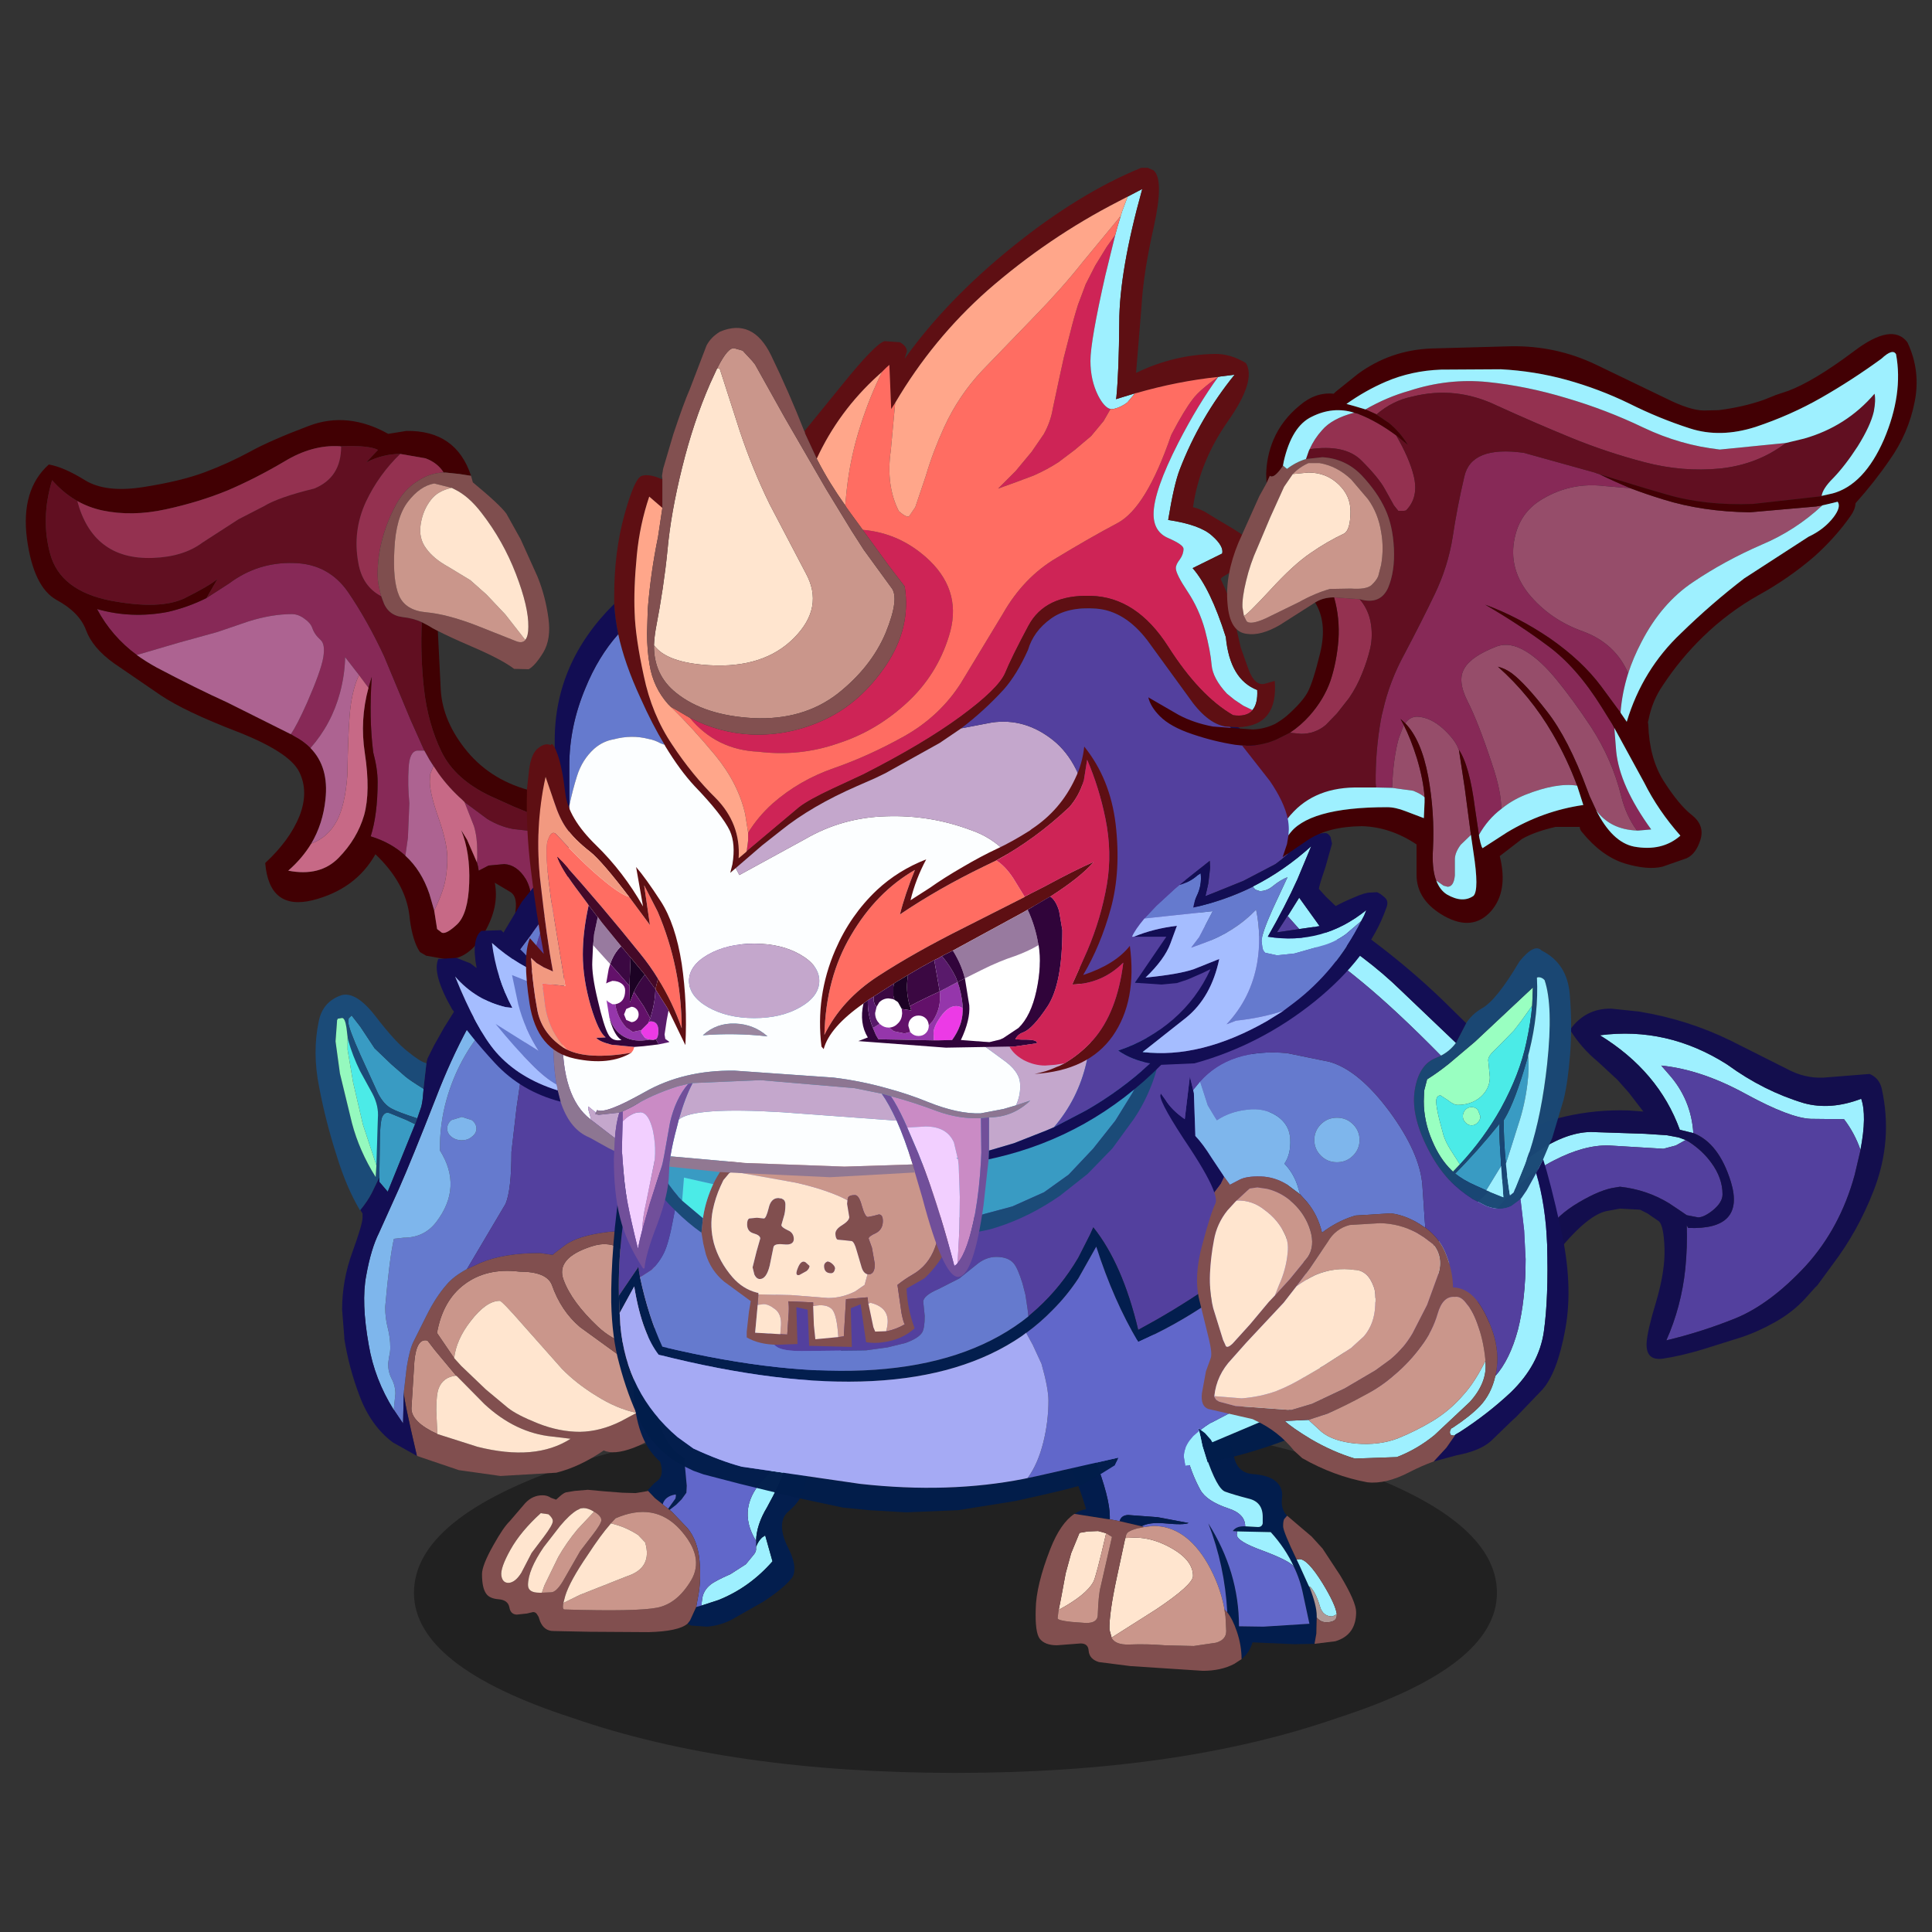 <svg xmlns:ffdec="https://www.free-decompiler.com/flash" xmlns:xlink="http://www.w3.org/1999/xlink" ffdec:objectType="frame" height="90" width="90" xmlns="http://www.w3.org/2000/svg"><rect width="100%" height="100%" fill="#333333" stroke="none"/><use ffdec:characterId="27" height="75.2" transform="translate(-2.65 7.8)" width="91.85" xlink:href="#a"/><defs><g id="a" transform="translate(2.65 -7.8)"><use ffdec:characterId="1" height="9.8" transform="matrix(.909 0 0 1.712 19.284 65.811)" width="55.5" xlink:href="#b"/><use ffdec:characterId="3" height="82.4" transform="translate(1.203 19.564) scale(.34)" width="80.4" xlink:href="#c"/><use ffdec:characterId="5" height="53.4" transform="translate(58.686 46.986) scale(.34)" width="85.8" xlink:href="#d"/><use ffdec:characterId="7" height="85.75" transform="translate(14.696 39.653) scale(.34)" width="61" xlink:href="#e"/><use ffdec:characterId="9" height="46.25" transform="translate(48.248 62.108) scale(.34)" width="43.9" xlink:href="#f"/><use ffdec:characterId="11" height="45.65" transform="translate(22.454 60.51) scale(.34)" width="53" xlink:href="#g"/><use ffdec:characterId="13" height="88.4" transform="translate(28.474 40.395) scale(.34)" width="100.65" xlink:href="#h"/><use ffdec:characterId="15" height="78.75" transform="translate(53.236 42.292) scale(.34)" width="58.7" xlink:href="#i"/><use ffdec:characterId="17" height="58.95" transform="translate(29.21 42.702) scale(.34)" width="73.05" xlink:href="#j"/><use ffdec:characterId="24" height="152" transform="translate(20.35 7.8) scale(.34)" width="130.25" xlink:href="#k"/><use ffdec:characterId="26" height="80.65" transform="translate(53.493 15.57) scale(.34)" width="105.25" xlink:href="#l"/></g><g id="o" fill-rule="evenodd"><path d="M36.85 39.95q-6.45-3.35-7.35-5.8-.5-1.4-.25-5.95.2-4.55-.95-6.5-1.2-1.95-2.95-2.05l-2.15.2-1.35.7-.1-.6-.15-.55.05-.65v-.9q0-1.9-.45-3.4l-1.3-3.3 3.1 2.3q1.7 1.05 3.6 1.4l1.35.15.45.05q3.85.8 6.1 2.25l4.9 3.3-.2 1.15q-.95 6.4-1.05 8.55-.15 2.95-1.35 7.25-.35 1.15.05 2.4M11.8 18.5q-1.95-1.8-4.75-2.65.95-3 .95-7.45 0-1.8-.6-4.05Q6.8-.35 7.2-6l-.45 1.5-1.3-1.75-1.9-2.45q-.05 2.4-.7 4.85Q1.7.45-1.2 3.75q-.95-.95-2.2-1.6l-.5-.3q.8-1.1 2.25-4.35Q.25-6.85.55-8.65q.3-1.8-.35-2.4-.85-.75-1.15-1.65-.25-.7-1.05-1.25-.85-.65-1.75-.65-2.75 0-5.95 1l-4.25 1.45-5.25 1.45L-25-9q-3.45-2.55-5.45-6.3 4.7 1.35 9.7.4 2.8-.65 5.3-1.9l3.1-2q3.95-2.95 8.85-2.8 4.8.1 7.5 4.05 2.65 3.9 4.9 8.75l3.6 8.65 1.9 4.25h-1q-1.05.15-1.15 2.4-.15 2.25.1 4.8l-.2 4.75-.35 2.45" fill="#872957" transform="translate(40.2 41.2)"/><path d="m39.7 18.6-.75-.75Q37 16 33.2 14.45l-.55-.2-6.05-2.5-3.1-1.4q-4.9-2.3-6.75-6.1-1.85-3.8-2.4-8.6-.5-4.5-.3-9.15l.95.5q.45.3 1.15.65l.1.05.4 8.05q.25 4.4 3.65 8.5 3.4 4.05 8.95 5.4 5.25 1.25 10.95 5.9l-.5 3.05" fill="#400003" fill-opacity=".988" transform="translate(40.2 41.2)"/><path d="M2.85-37.6q-3.8-.25-7.65 2.1-3.9 2.3-7.75 3.95-3.9 1.6-8.5 2.6t-8.65.15q-1.85-.4-3.45-1.3l-.25-.15q-1.75-1.05-3.2-2.7-1.6 5.3-.25 10.15 1.4 5 8.25 6.35 6.85 1.3 10.2-.35 3.3-1.65 4.45-2.6l-1.5 2.6q-2.5 1.25-5.3 1.9-5 .95-9.7-.4 2 3.75 5.45 6.3 1.25.9 2.7 1.7 5.4 2.85 9.7 4.8l8.7 4.35.5.3q1.25.65 2.2 1.6Q1.35 6.35.85 10.8.5 14.15-1.1 16.85q-1.25 2.05-3.15 3.7 4.35.85 6.9-1.75 2.55-2.6 3.5-5.85.9-3.25.1-8.5-.7-4.55.5-8.95L7.2-6q-.4 5.65.2 10.35Q8 6.6 8 8.4q0 4.45-.95 7.45 2.8.85 4.75 2.65 2.2 2 3.3 5.25l.65 2.25.4 2.55.65.5q.6.25 2.1-1.15 1.5-1.45 1.65-5.65.15-4.2-1.1-7.25l.8 1.3 1.35 3.1.15.55.1.6 1.35-.7 2.15-.2q1.75.1 2.95 2.05 1.15 1.95.95 6.5-.25 4.55.25 5.95.9 2.45 7.35 5.8-.85.55-1 1.25-8.35-5.4-8.75-9.25-.45-4-.2-5.95.25-2-.75-2.55l-2.1-1.25q.65 3.25-1.4 6.8-2.1 3.7-5.15 3.7l-2.85-.5-.85-.5-.3-.5q-.85-1.65-1.15-4.55-.55-4.45-4.65-8.35Q5 23.1-.9 24.6q-5.95 1.45-6.5-5.1 3.35-3.1 4.7-6.45Q-1.4 9.7-2.75 7q-1.35-2.7-8.5-5.5-7.15-2.75-10.5-5l-6.35-4.35q-2.95-2.1-3.85-4.55-.9-2.45-4.05-4.15-3.15-1.75-4.05-8.4-.85-6.7 3-10.15 2.05.35 4.95 2.15 2.85 1.75 7.95.95 5.15-.8 8.5-2.05 3.3-1.25 6.15-2.8 2.8-1.55 8.1-3.55 5.3-2 10.85 1.1l2.5-.4q6.8-.1 8.85 6.15l-1.6-.25-1.9-.2h-.25q-.85-1.35-2.5-1.95l-3.45-.6q-2.35 0-4.65 1.15l1.6-1.7Q6.8-37.75 3-37.6h-.15" fill="#410003" transform="translate(40.2 41.2)"/><path d="M3-37.6q3.8-.15 5.05.5l-1.6 1.7q2.3-1.15 4.65-1.15Q8.15-33.7 6.4-30q-1.85 4-1.05 8.35.55 3.25 3.15 4.6l.2.55q.65 2.05 2.7 2.3 1.45.15 2.65.7-.2 4.65.3 9.15.55 4.8 2.4 8.6 1.85 3.8 6.75 6.1l3.1 1.4 6.05 2.5.55.2q3.8 1.55 5.75 3.4l.75.75-.3 2-4.9-3.3q-2.25-1.45-6.1-2.25l-.45-.05-1.35-.15q-1.9-.35-3.6-1.4l-3.1-2.3-.3-.3q-1.85-1.65-3.25-3.6l-.7-1.05-.2-.3-.35-.55-.7-1.25-1.9-4.25L8.9-8.8Q6.65-13.65 4-17.55 1.3-21.5-3.5-21.6q-4.9-.15-8.85 2.8l-3.1 2 1.5-2.6q-1.15.95-4.45 2.6-3.35 1.65-10.2.35-6.85-1.35-8.25-6.35-1.35-4.85.25-10.15 1.45 1.65 3.2 2.7l.25.15q1.05 3.95 3.55 5.9 2.6 2.05 6.8 1.9 4.2-.15 6.8-2.1l4.95-3.2 3.5-1.8q1.95-1.2 6.85-2.4Q3-33.3 3-37.55v-.05" fill="#610f21" transform="translate(40.2 41.2)"/><path d="M-33.15-30.1q1.6.9 3.45 1.3 4.05.85 8.65-.15 4.6-1 8.5-2.6Q-8.7-33.2-4.8-35.5q3.85-2.35 7.65-2.1l.15.05Q3-33.3-.7-31.8q-4.9 1.2-6.85 2.4l-3.5 1.8-4.95 3.2q-2.6 1.95-6.8 2.1-4.2.15-6.8-1.9-2.5-1.95-3.55-5.9m44.25-6.45 3.45.6q1.65.6 2.5 1.95-1.9.05-3.6 1.2-1.85 1.15-3 3.35-1.15 2.15-1.8 4.55Q8-22.5 8-20q0 1.25.5 2.95-2.6-1.35-3.15-4.6Q4.55-26 6.4-30q1.75-3.7 4.7-6.55" fill="#943150" transform="translate(40.2 41.2)"/><path d="m15.75 26-.65-2.25Q14 20.5 11.8 18.5l.35-2.45.2-4.75q-.25-2.55-.1-4.8.1-2.25 1.15-2.4h1l.7 1.25.35.55.2.3-.45 1.15-.05 1q0 1.6 1.2 5t1.2 5.5q0 2.2-.5 3.95-.45 1.5-1.3 3.2M-1.1 16.85Q.5 14.15.85 10.8q.5-4.45-2.05-7.05 2.9-3.3 4.05-7.6.65-2.45.7-4.85l1.9 2.45Q4.4-4 4.15-.5q-.2 2.6-.3 8-.3 4.1-1.45 6.25-1.2 2.25-3.5 3.1m-2.8-15-8.7-4.35q-4.3-1.95-9.7-4.8-1.45-.8-2.7-1.7l5.8-1.7 5.25-1.45 4.25-1.45q3.2-1 5.95-1 .9 0 1.75.65.8.55 1.05 1.25.3.9 1.15 1.65.65.6.35 2.4-.3 1.8-2.2 6.15Q-3.1.75-3.9 1.85" fill="#ad6391" transform="translate(40.2 41.2)"/><path d="m21.6 19.4-1.35-3.1-.8-1.3q1.25 3.05 1.1 7.25-.15 4.2-1.65 5.65-1.5 1.4-2.1 1.15l-.65-.5-.4-2.55q.85-1.7 1.3-3.2.5-1.75.5-3.95 0-2.1-1.2-5.5t-1.2-5l.05-1 .45-1.15.7 1.05q1.4 1.95 3.25 3.6l.3.3 1.3 3.3q.45 1.5.45 3.4v.9l-.05.65M6.75-4.5q-1.2 4.4-.5 8.95.8 5.25-.1 8.5-.95 3.25-3.5 5.85-2.55 2.6-6.9 1.75 1.9-1.65 3.15-3.7 2.3-.85 3.5-3.1Q3.55 11.6 3.85 7.5q.1-5.4.3-8Q4.4-4 5.45-6.25l1.3 1.75" fill="#c76986" transform="translate(40.2 41.2)"/><path d="M17.05-34h.25l1.9.2 1.6.25.25.9q3.75 3.1 4.6 4.3l1.95 3.5 2.3 5.1q1.1 2.7 1.5 5.7.4 2.85-.7 4.7-1.1 1.8-2 2.3l-2-.05q-1.7-1.3-5.9-3.1-2.9-1.25-4.55-2.1l-.1-.05q-.7-.35-1.15-.65l-.95-.5q-1.2-.55-2.65-.7-2.05-.25-2.7-2.3l-.2-.55Q8-18.75 8-20q0-2.5.65-4.9.65-2.4 1.8-4.55 1.15-2.2 3-3.35 1.7-1.15 3.6-1.2m11.2 22.9q.4-.5.4-1.75.05-2.7-1.7-7.25t-4.7-8.35q-1.75-2.3-3.7-3.25l-.4-.2-2.4-.6q-1.95.35-3.6 2.5-1.65 2.15-1.85 6.5-.25 4.35.65 6.4.9 2 3.7 2.25 2.8.25 6.75 1.75l5.55 2.2q.85.35 1.3-.15v-.05" fill="#804f4f" fill-opacity=".996" transform="translate(40.2 41.2)"/><path d="M18.15-31.9q-1.9.4-2.85 1.65-1.1 1.4-1.4 3.35-.3 1.9.75 3.3 1 1.4 3 2.5l3.05 1.85 2.2 1.95 2.6 2.75 2.7 3.45.05.05q-.45.5-1.3.15l-5.55-2.2q-3.95-1.5-6.75-1.75t-3.7-2.25q-.9-2.05-.65-6.4.2-4.35 1.85-6.5 1.65-2.15 3.6-2.5l2.4.6" fill="#ca968b" transform="translate(40.2 41.2)"/><path d="m18.15-31.9.4.2q1.95.95 3.7 3.25 2.95 3.8 4.7 8.35t1.7 7.25q0 1.25-.4 1.75h-.05l-2.7-3.45-2.6-2.75-2.2-1.95-3.05-1.85q-2-1.1-3-2.5-1.05-1.4-.75-3.3.3-1.95 1.4-3.35.95-1.25 2.85-1.65" fill="#ffe5cf" transform="translate(40.2 41.2)"/></g><g id="p" fill-rule="evenodd"><path d="M-28.15 13.6q1.45-.85 2.95-2 2.45-1.9 9.2-8.85 6-6.2 10.4-9.35 4.4-3.15 8.05-3.2l7.45.25 3 .2 1.6.3.95.35-1.35.75-1.7.45-7.45-.45q-3.4-.1-7.55 2.05-4.2 2.1-7.9 6.8-3.7 4.7-6.7 7.6-5.35 5.1-8.2 5.1l-.55-.2-2.2.2M16.5-9.65l-1.85-.45q-2.9-8-10.95-12.95 9.2-1.2 17.35 3.95l.15.1q4.95 3.6 10.45 5.25 3.65 1 7.85-.6.8 2.3-.1 7-.8-2.3-2.25-4.2l-4.55-.05q-2.85-.1-8.9-3.4-6.1-3.35-11.6-3.9l1 1.15q3.1 3.45 3.4 8.1" fill="#9ef0ff" transform="translate(42.9 26.7)"/><path d="m-42.7 22.5-.2-4.2.15-4.65q3.3 1.95 7.45 1.95 3.5 0 7.15-2l2.2-.2.55.2q2.85 0 8.2-5.1 3-2.9 6.7-7.6 3.7-4.7 7.9-6.8 4.15-2.15 7.55-2.05l7.45.45 1.7-.45 1.35-.75.45.25q1.85 1.2 3.05 2.85 1.55 2.1 1.55 4.35 0 1.1-1.35 2.2-1.2.95-2 .95l-1.55-.3-1.1-.75-1.35-.9Q10.1-1.9 6.45-2.3l-.6.1Q3.85-1.95.8-.15q-3.05 1.8-4.35 4-2.7 4.55-10.65 10.5-5 3.65-10.45 5.95-6.9 2.9-13 2.9l-5.05-.7M39.4-7.3l-.8 3.4q-2 7.3-6.75 12.5-4.8 5.15-9.5 7.1-4.7 1.9-9.55 3.05 2.05-4.6 2.6-9.8.3-3.05.2-5.95l.2.35q7.85.3 5.85-6.3Q20-8.3 16.5-9.65q-.3-4.65-3.4-8.1l-1-1.15q5.5.55 11.6 3.9 6.05 3.3 8.9 3.4l4.55.05q1.45 1.9 2.25 4.2v.05" fill="#53409e" transform="translate(42.9 26.7)"/><path d="m-42.75 13.65.05-.5 1.05-3.9.75.4 1.2.6 1.4.3q11.1 1.5 16.65-8.45L-19.9.15q3.95-4.25 8.65-7.5 4.7-3.3 10.1-4.55 4.3-1 8.8-.85l2 .15-2-2.6-1.55-1.75-2.7-2.5Q1.15-21.3-.4-23.8q2.1-2.95 5.65-2.9l3.8.4q6.7 1.1 12.6 4l8.25 4.15q2.45 1.15 5.1.85l5.65-.45q1.3.55 1.65 1.95 1.6 7.15-1.1 14.05Q39.05 3.8 35.55 8.4l-2.05 2.8-.35.35-1.35 1.5q-1.7 1.85-4.1 3.2-2.4 1.35-4.7 2.1L17.75 20q-3 .9-5.4 1.25-2.4.35-2.25-2.2.1-1.65 1.35-5.75 1.2-4.15 1.1-7.15-.1-3.05-.75-3.7l-1.6-1.1-1-.5L6.45.7l-1.9.35q-2.8.65-7.15 6.2l-.3.35q-2.5 3.2-5.45 6-3.35 3.15-6.95 5.7l-7.75 4.65q-4.15 2.25-8.85 2.55-4.1.35-8.3.05l-1.8-.2q-.5-1.45-.7-3.85l5.05.7q6.1 0 13-2.9 5.45-2.3 10.45-5.95Q-6.25 8.4-3.55 3.85q1.3-2.2 4.35-4 3.05-1.8 5.05-2.05l.6-.1q3.65.4 6.7 2.25l1.35.9 1.1.75 1.55.3q.8 0 2-.95 1.35-1.1 1.35-2.2 0-2.25-1.55-4.35-1.2-1.65-3.05-2.85l-.45-.25-.95-.35-1.6-.3-3-.2-7.45-.25q-3.65.05-8.05 3.2Q-10-3.45-16 2.75q-6.75 6.95-9.2 8.85-1.5 1.15-2.95 2-3.65 2-7.15 2-4.15 0-7.45-1.95M39.4-7.3v-.05q.9-4.7.1-7-4.2 1.6-7.85.6Q26.15-15.4 21.2-19l-.15-.1Q12.9-24.25 3.7-23.05q8.05 4.95 10.95 12.95l1.85.45q3.5 1.35 5.15 6.7 2 6.6-5.85 6.3L15.6 3q.1 2.9-.2 5.95-.55 5.2-2.6 9.8 4.85-1.15 9.55-3.05 4.7-1.95 9.5-7.1Q36.6 3.4 38.6-3.9l.8-3.4" fill="#120d4f" fill-opacity=".957" transform="translate(42.9 26.7)"/></g><g id="q" fill-rule="evenodd"><path d="M-15.7-10.3v.2l-.05.5q-.05.9-.25 1.75l-.55 1.6Q-19.2-7.1-20.1-7.6q-1.05-.55-1.85-2.1l-2.4-5.25q-1.65-3.7-1.65-4.5l.05-.5.4-.4 1.2 1.55 1.95 2.95 2.3 2.2 1.95 1.7q.6.5 2.45 1.65m-1.15 4.85L-20.6 3.8l-1.15-1.35V1.8l.05-3.6q0-4.15.4-4.75.35-.65 1-.4l2.2.9 1.25.6" fill="#399bc3" transform="translate(30.5 42.85)"/><path d="m-11.5 26.6-2.35-3.45q.8-4.45 3.75-6.65 3.05-2.3 7.55-1.75 3.75 0 4.45 1.85 1.25 3.55 3.85 5.75l5.1 3.7q3.6 2.85 3.6 5.1 0 2-.5 2.6l-.45.35q-2.7-.55-5.55-2.35-2.7-1.65-4.7-3.7l-5.1-5.75q-3.1-3.55-3.4-3.55-1.85 0-4 2.8-1.95 2.5-2.25 5.05m15-10.7q-1.15-3 3.8-4.6 4.95-1.65 7.45 5.4 2.45 7 2.4 8.45-5.35.5-8.95-2.85-3.6-3.4-4.7-6.4M-13.8 37q-3.6-1.65-3.55-3.55l.4-6.4q.3-3.25 1.8-2.85l1 1.3 2.75 3.3.15.2q-1.75.2-2.35 1.7-.35.85-.35 3.05l.15 3.25" fill="#ca968b" transform="translate(30.5 42.85)"/><path d="m-9.75 14.4 1.85-.85Q-4.7 12.2.25 12.2l1.75.25q.05-.1 1.6-1.25 1.8-1.4 6.1-1.9 3.7-.45 6 4.15l.6 1.35.45 1.1 1.5 4.4q1.3 4.65.7 9.35-.6 4.75-1.9 6.5-1.35 1.75-4 2.75-2.7 1-4.05.35-3.3 2.25-6.5 3.05l-7.65.45-5.7-.8L-16.6 40q-1.8-7.7-1.8-8.7l.4-3.45q.4-2.5.95-3.55l1.8-3.6q1.25-2.5 2.7-4.15.95-1.15 2.8-2.15M13.5 34.1l.45-.35q.5-.6.5-2.6 0-2.25-3.6-5.1l-5.1-3.7q-2.6-2.2-3.85-5.75-.7-1.85-4.45-1.85-4.5-.55-7.55 1.75-2.95 2.2-3.75 6.65l2.35 3.45.95 1.05 3.4 3.25 3 2.5q1.25 1 4.15 2.15 2.9 1.15 5.75 1.15 2.8-.05 5.6-1.45l2.15-1.15m-10-18.2q1.1 3 4.7 6.4 3.6 3.35 8.95 2.85.05-1.45-2.4-8.45-2.5-7.05-7.45-5.4-4.95 1.6-3.8 4.6M-13.8 37l5.5 1.75q7.95 2 12.75-1.1l-2.5-.3q-5.05-.5-9.3-4.45l-3.75-3.8-.15-.1-.15-.2-2.75-3.3-1-1.3q-1.5-.4-1.8 2.85l-.4 6.4q-.05 1.9 3.55 3.55" fill="#814f4f" transform="translate(30.5 42.85)"/><path d="M-11.5 26.6q.3-2.55 2.25-5.05 2.15-2.8 4-2.8.3 0 3.4 3.55l5.1 5.75q2 2.05 4.7 3.7 2.85 1.8 5.55 2.35l-2.15 1.15q-2.8 1.4-5.6 1.45-2.85 0-5.75-1.15t-4.15-2.15l-3-2.5-3.4-3.25-.95-1.05m.25 2.4.15.1 3.75 3.8q4.25 3.95 9.3 4.45l2.5.3q-4.8 3.1-12.75 1.1L-13.8 37l-.15-3.25q0-2.2.35-3.05.6-1.5 2.35-1.7" fill="#ffe5cf" transform="translate(30.5 42.85)"/><path d="M1.95-35.45Q.1-31.9-.7-28q-.55 2.55-.75 7.55l-.6 6.6-.9 6.15-.7 6.05q0 5.15-.8 7.1l-5.3 8.95q-1.85 1-2.8 2.15-1.45 1.65-2.7 4.15l-1.8 3.6q-.55 1.05-.95 3.55l-.4 3.45-.1 4.25-1.25-1.85v-.3l.2-1.9q0-1.1-.5-2.05-.5-.95-.5-2.1l.15-1q.15-.6.15-1.2 0-1.35-.35-2.7t-.35-2.85q.6-6.8 1.2-9.35l1.35-.15q2.8 0 4.45-2.15 3.65-4.8.5-9.8-.05-3.55.9-6.95 1.6-5.7 5.45-10.1 3.4-3.9 3.55-9.05l2.35-3.15 3.15-4.35m-12.4 29L-11.9-6q-.55.5-.55 1.15 0 .65.55 1.1.6.5 1.45.5t1.4-.5q.6-.45.6-1.1 0-.65-.6-1.15l-1.4-.45" fill="#657ace" transform="translate(30.5 42.85)"/><path d="m2.2-35.8.45-.6.2-.15.35-.45q1.35-1.55 3.1-2.3l2.2-.6q6.1-1.55 14.55 2 8.1 3.4 2.05 14.15l-.55.95q-2.9 4.95-3.8 8Q19.2-9.45 18.8-1.9q-.4 3.2-1.4 8.2-1 5.3-1.7 7.15-2.3-4.6-6-4.15-4.3.5-6.1 1.9-1.55 1.15-1.6 1.25L.25 12.2q-4.95 0-8.15 1.35l-1.85.85 5.3-8.95q.8-1.95.8-7.1l.7-6.05.9-6.15.6-6.6q.2-5 .75-7.55.8-3.9 2.65-7.45l.25-.35" fill="#53409e" transform="translate(30.5 42.85)"/><path d="M-19.8 33.65q-2.6-4.15-3.4-8.85-1.05-5.85-.35-9.5.65-3.65 1.75-5.85l2.75-6.1Q-17.35-.5-14-9.05q4-10.4 9.55-17.7l.9-1.2Q-3.7-22.8-7.1-18.9q-3.85 4.4-5.45 10.1-.95 3.4-.9 6.95 3.15 5-.5 9.8-1.65 2.15-4.45 2.15l-1.35.15q-.6 2.55-1.2 9.35 0 1.5.35 2.85t.35 2.7q0 .6-.15 1.2l-.15 1q0 1.15.5 2.1.5.95.5 2.05l-.2 1.9v.25h-.05m9.35-40.1 1.4.45q.6.5.6 1.15 0 .65-.6 1.1-.55.5-1.4.5-.85 0-1.45-.5-.55-.45-.55-1.1 0-.65.55-1.15l1.45-.45" fill="#7eb6ec" transform="translate(30.5 42.85)"/><path d="M15.7 13.45q.7-1.85 1.7-7.15 1-5 1.4-8.2.4-7.55 1.95-12.9.9-3.05 3.8-8l.55-.95q6.05-10.75-2.05-14.15-8.45-3.55-14.55-2l-2.2.6q-1.75.75-3.1 2.3l-.35.45-.2.15-.45.6v-.05l-.25.4-3.15 4.35-2.35 3.15-.9 1.2Q-10-19.45-14-9.05q-3.35 8.55-5.05 12.4l-2.75 6.1q-1.1 2.2-1.75 5.85-.7 3.65.35 9.5.8 4.7 3.4 8.85l.05.05 1.25 1.85.1-4.25q0 1 1.8 8.7l-3.3-1.85q-3-2.25-4.55-6.35-1.45-3.8-2.1-7.85v-.2l-.3-3.8q0-4 1.4-7.85 1.4-3.85 1.4-4.75V6.8l-.3-.5q.95-1.15 1.55-2.3l.85-1.75.2-.45v.65l1.15 1.35 3.75-9.25.3-.8.55-1.6q.2-.85.25-1.75l.05-.5v-.2l.4-3.5.15-.65.9-1.8 1.35-2.4 1.25-2q3.3-4.8 6.25-9.95l3.2-5.35 1-1.25L1-39.95q9.8-5.7 22.3-.2 8.75 3.85 6.9 11l-.95 2.1-.6 1.2-2.1 3.4-.55.9q-4.75 8.3-5.35 18.7-.6 9.95-3.9 18.75l-.45-1.1-.6-1.35" fill="#130e54" transform="translate(30.5 42.85)"/><path d="m-15.3-13.8-.4 3.5q-1.85-1.15-2.45-1.65l-1.95-1.7-2.3-2.2-1.95-2.95-1.2-1.55-.4.4-.05.5q0 .8 1.65 4.5l2.4 5.25q.8 1.55 1.85 2.1.9.5 3.55 1.35l-.3.8-1.25-.6-2.2-.9q-.65-.25-1 .4-.4.6-.4 4.75l-.05 3.6-.2.45L-22.8 4q-.6 1.15-1.55 2.3l-.05.05q-1.85-3.1-3.2-7.5-1.5-4.65-2.4-9.4-.95-4.75-.05-9 .55-2.75 3.2-3.6 2-.45 4.65 3 2.6 3.4 4.35 4.75 1.7 1.4 2.55 1.6m-10.8-3.6-.15-1.25q-.2-1.35-.6-1.35l-.6.1-.1.25v.15l-.2 2.7.6 4.4 1.65 6.8q1 3.8 3.25 7.4l.1-1.6.05-1.6.15-4.85q.15-1.7-.75-3.4l-1.7-3.1q-1-2.05-1.6-4.15l-.1-.5" fill="#1b4b78" transform="translate(30.5 42.85)"/><path d="m-26.1-17.4.1.5q.6 2.1 1.6 4.15l1.7 3.1q.9 1.7.75 3.4l-.15 4.85-.05 1.6L-24-5.4l-1.35-5.8-.75-4.45v-1.75" fill="#4bebe7" transform="translate(30.5 42.85)"/><path d="m-22.15.2-.1 1.6q-2.25-3.6-3.25-7.4l-1.65-6.8-.6-4.4.2-2.7v-.15l.1-.25.6-.1q.4 0 .6 1.35l.15 1.25v1.75l.75 4.45L-24-5.4l1.85 5.6" fill="#95f9be" transform="translate(30.5 42.85)"/></g><g id="r" fill-rule="evenodd"><path d="M-.95-17.85h.1l2.3 3.8 2.1 3.8q1.15 2.05 1.7 4.2.5 2.1 2.6 2.25 2.1.15 3.1 1t.85 2.2q-.2 1.5.6 2.4l.1.1-.4.45q-.15.25-.15 1 0 .7 1.85 4.55l.45.95 1.2 2.65.1.15q1 2.55 1 3.95v.25l-.05 2.2-.25 1.4-2.8.05-5.7-.25q-.4 1.4-1.5 2.3 0-1.9-.65-3.8-.55-1.65-1.3-2.6-.35-6.4-2.6-12.2 4.2 6.65 4.2 14.1l3.35.05 6.3-.4-.85-3.95q-.4-2.05-1.3-3.9-1.15-2.5-3.15-4.7l-4.6-.1-.6-.05q.45-.65 1.5-.65h.2l1.75.1q.55 0 .65-.5v-.9Q9.15 0 7.2-.45 5.25-.95 4-1.4q-1.1-.4-2.6-4.8l-.25-1.1Q0-11.75-.65-15.85l-.3-2" fill="#021d4d" transform="translate(21.95 23.1)"/><path d="M6.75 3.35q0-1.7-2.3-2.45-3-1-3.85-2.55-2.3-4.25-2.3-8.75l.15-2.5.1-1.2q.1-.65.8-1.75.65 4.1 1.8 8.55l.25 1.1Q2.9-1.8 4-1.4q1.25.45 3.2.95 1.95.45 1.95 2.5v.9q-.1.5-.65.5l-1.75-.1M13.8 7.9l.4-.05q1.1 0 3.15 3.3 1.8 2.95 1.95 4.25l-.6.3q-1.3 0-1.7-1.35-.6-2-1.35-2.7h-.1l-.1-.15-1.2-2.65-.45-.95m-.4.95q-.6-.8-4.35-2.2Q5.6 5.4 5.6 4.5l.05-.45 4.6.1q2 2.2 3.15 4.7" fill="#9ef0ff" transform="translate(21.95 23.1)"/><path d="M19.3 15.4v.15q0 .95-1.45.95-.75 0-1.3-.65v-.25q0-1.4-1-3.95h.1q.75.7 1.35 2.7.4 1.35 1.7 1.35l.6-.3" fill="#ae9795" transform="translate(21.95 23.1)"/><path d="m12.5 1.9 1.7 1.45 1.65 1.4 1.5 1.65 2.4 3.65q2.2 3.65 2.2 5.05 0 3.15-2.85 4l-2.85.35.25-1.4.05-2.2q.55.65 1.3.65 1.45 0 1.45-.95v-.15q-.15-1.3-1.95-4.25-2.05-3.3-3.15-3.3l-.4.05q-1.85-3.85-1.85-4.55 0-.75.15-1l.4-.45" fill="#815050" transform="translate(21.95 23.1)"/><path d="M-5.9-23q1.55.45 4 3.7l.95 1.3v.15l.3 2q-.7 1.1-.8 1.75l-.1 1.2-.15 2.5q0 4.5 2.3 8.75Q1.45-.1 4.45.9q2.3.75 2.3 2.45h-.2q-1.05 0-1.5.65l.6.05-.05.45q0 .9 3.45 2.15 3.75 1.4 4.35 2.2.9 1.85 1.3 3.9l.85 3.95-6.3.4-3.35-.05q0-7.45-4.2-14.1 2.25 5.8 2.6 12.2l-.4-.4-.05-.35q-.6-3.05-2.25-5.95-3-5.15-7.45-5.15l-1.25.15-.35-.1q1.05-.6 3.25-.4 2.55.25 3.2-.05l-4.25-.8-4.05-.3q-.95.05-1.15.85l-1.3-.25h-.05V2q0-2.55-2.05-7.9-2.05-5.4-2.05-6.1l.15-2.3.95-2.8q.6-1.55 2.65-2.95Q-9.8-21.6-5.9-23" fill="#6167ca" transform="translate(21.95 23.1)"/><path d="M-16.65 1.65q.75-.5 1.6-.65-.75-2.55-1.65-4.65-1.1-2.5-1.1-6.45 0-4 2.2-7.75 3.05-5.25 9.15-5.25l.55.1q-3.9 1.4-6.25 2.95-2.05 1.4-2.65 2.95l-.95 2.8-.15 2.3q0 .7 2.05 6.1Q-11.8-.55-11.8 2v.4l-.4-.05-4.45-.7m6.2 1q.2-.8 1.15-.85l4.05.3 4.25.8q-.65.3-3.2.05-2.2-.2-3.25.4l-3-.7" fill="#021d4d" fill-opacity=".996" transform="translate(21.95 23.1)"/><path d="m-9.65 4.95 1.3-.05q2.5 0 5.1 1.5Q-.4 8.05-.4 10.15q0 1.2-5 4.55l-6.15 3.9-.3-1.1q-.05-2.2 1-7.1l1.15-5.35.05-.1m-9.15 9.85.3-1.5.65-3.5.75-2.75 1.15-2.8 1.15-.2 1.4-.05 1.1.3q-1.4 6.05-1.75 6.65-.95 1.8-4.75 3.85" fill="#ffe5cf" transform="translate(21.95 23.1)"/><path d="m6.25 21.55-1 .65q-1.8.95-4.3.95L-9 22.5l-4.3-.55q-1.3-.4-1.4-1.55-.05-1-1.1-1l-3.25.25q-1.65 0-2.35-.9-.65-.85-.55-4.05.05-3.25 2-8.25 1.4-3.55 3.3-4.8l4.45.7.4.05h.05l1.3.25 3 .7.35.1-.7.15h-.1q-1.15.3-1.5.65l-.15.25-.1.45-.05.1-1.15 5.35q-1.05 4.9-1 7.1l.3 1.1v.05q.55.95 2.35.9 2.55-.1 4.9.1l4 .1 3.05-.45q1.4-.4 1.4-1.6l-.1-2-.15-.95.4.4q.75.95 1.3 2.6.65 1.9.65 3.8M-12.3 4.3l-1.1-.3-1.4.05-1.15.2-1.15 2.8-.75 2.75-.65 3.5-.3 1.5-.05.3-.1.85q0 .3 1.9.5l2 .15q1.55 0 1.6-1.05.1-2.9.4-3.95l1.55-6.8-.8-.5" fill="#814f4f" transform="translate(21.95 23.1)"/><path d="m-7.1 3.45 1.25-.15q4.45 0 7.45 5.15 1.65 2.9 2.25 5.95l.05.35.15.95.1 2q0 1.2-1.4 1.6l-3.05.45-4-.1q-2.35-.2-4.9-.1-1.8.05-2.35-.9v-.05l6.15-3.9q5-3.35 5-4.55 0-2.1-2.85-3.75-2.6-1.5-5.1-1.5l-1.3.05.1-.45.15-.25q.35-.35 1.5-.65h.1l.7-.15M-18.8 14.8q3.8-2.05 4.75-3.85.35-.6 1.75-6.65l.8.5-1.55 6.8q-.3 1.05-.4 3.95-.05 1.05-1.6 1.05l-2-.15q-1.9-.2-1.9-.5l.1-.85.05-.3" fill="#ca968b" transform="translate(21.95 23.1)"/></g><g id="s" fill-rule="evenodd"><path d="M3.6 19.2v-.4l.05-.35q.1-1.25 1.15-2.1.6-.5 2.75-1.45l2.1-1.35 1.15-1.4.15-.25.1-.3v-.4l.05-.15q.25-.65.75-1.15l.45-.3 1 3.55q-3.15 3.6-7.4 5.3l-2.3.75m7.45-8.85q-2.85-4.6 1.35-8.8 1.4-1.4 1.95-3.25.5-1.7 1.3-3.3-.75 3.7-.8 5.8-.5 1.7-2.3 4.95-1.45 2.4-1.5 4.6" fill="#9ef0ff" transform="translate(26.5 22.8)"/><path d="m25.15-17.4 1.35 1.05q-4.05 3.75-5.7 6.25-2.45 3.65-2.4 8.05L18 1q-.2 1.9-.6 2.9-.6 1.3-1.9 2.4-.9.75-.9 2.05 0 1.3.85 2.95.85 1.7.85 2.8 0 1-.45 1.45-1.15 1.4-3.85 3.15l-4.4 2.5q-1.65.8-3.3.9l-2.15-.15-.5-.25.35-.45.85-1.85.75-.2 2.3-.75q4.25-1.7 7.4-5.3l-1-3.55-.45.3q-.5.5-.75 1.15h-.05v-.7q.05-2.2 1.5-4.6 1.8-3.25 2.3-4.95.05-2.1.8-5.8l.55-2.7q.15-.65 1.3-2.5 1.3-2.1 2.7-3.55l3.15-2.55 1.8-1.1M-3.75 3.5l-.05-.1.9-.95.45-.35q.95-.75.35-2.6-3.1-2.7-3.55-8.6-.5-5.9 2.55-9.4l2.85-3.15.5-.55 2.35-.3 1.95-.15q-4.15 4.2-5.65 6.5-1.55 2.3-1.7 5.35-.15 3.05.9 5.85Q-.9-2.2 1.2-1l.35 3.8-.05.95-.65.9-.5.5-.25.25-.9.7.35.3-.55-.45 1-1.4Q.15 3.9-.05 4q-1.4.25-1.7 1.35l-.1-.1-.95-.75-.95-1" fill="#031e4e" transform="translate(26.5 22.8)"/><path d="m4.55-22.65 2.65-.15q4.7 0 12.8 2.7 2.3.75 4.55 2.25l.6.45-1.8 1.1-3.15 2.55q-1.4 1.45-2.7 3.55-1.15 1.85-1.3 2.5L15.65-5q-.8 1.6-1.3 3.3Q13.8.15 12.4 1.55q-4.2 4.2-1.35 8.8v1.25l-.1.3-.15.25-1.15 1.4-2.1 1.35q-2.15.95-2.75 1.45-1.05.85-1.15 2.1l-.05.35v.4l-.75.2.05-.3.2-1.1q.45-2.25.2-4.95-.25-2.75-1.65-4.45l-2.1-2.2-.35-.3.9-.7.25-.25.5-.5.65-.9.05-.95L1.2-1Q-.9-2.2-1.9-4.95q-1.05-2.8-.9-5.85.15-3.05 1.7-5.35 1.5-2.3 5.65-6.5m-6.3 28q.3-1.1 1.7-1.35.2-.1.05.55l-1 1.4-.75-.6" fill="#6167ca" transform="translate(26.5 22.8)"/><path d="M1.65 21.7Q.4 22.75-3.7 22.85l-8.05-.05-4.95-.1q-1.3 0-1.85-1.35l-.2-.6-.25-.4q-.2-.25-.5-.25l-.85.2-1.4.15q-.85-.05-1-1-.2-1-1.45-1.1-1.3-.1-1.75-.8-.55-.8-.55-2.65 0-1.2 1.55-3.95 1.4-2.5 2.25-3.3l2.1-2.45q1-1.1 2.4-1.1.65 0 1.15.35l.7.25.45-.4q.55-.5.9-.6l1.2-.2 1.8-.15 2.15.2 2.6.2 1.8.05 1.5-.25.2-.05.95 1 .95.75.1.1.75.6.55.45 2.1 2.2q1.4 1.7 1.65 4.45.25 2.7-.2 4.95l-.2 1.1-.05.3L2 21.25l-.35.45m-19.05-15-1.05-.15q-2.75 2.5-4.15 5-1.4 2.5-1.25 3.55.15 1.05 1.05 1 .9-.1 1.7-1.4l1.4-2.7 1.7-2.25q1.2-1.6 1.2-2.1 0-.45-.6-.95m6.25-.35q-.8-.5-1.45-.5l-.4.05-.5.25q-1 .6-2.3 2.15l-2.25 2.9q-2.15 3.15-2.15 5.2 0 1.05 1.55 1.05h.35l1.25-.05q.8 0 1.85-1.9l2.15-3.75 1.65-2.15q1.25-1.6 1.25-2.1 0-.55-.9-1.1l-.1-.05m2.3 1.6-.15.2q-1.2 1.35-3 4.1-2.5 3.65-3.1 5.65l-.25.95-.05.2q-.1.75.25.7 9.85.3 12.65-.25 2.75-.55 4.65-3.75 1.9-3.2-1.55-7-3.5-3.8-8.8-1.5l-.65.7" fill="#814f4f" transform="translate(26.5 22.8)"/><path d="m-18.3 17.45.35-1 1.9-3.9q1.15-2 2.65-3.8l2.25-2.4.1.05q.9.55.9 1.1 0 .5-1.25 2.1l-1.65 2.15-2.15 3.75q-1.05 1.9-1.85 1.9l-1.25.05m2.95 1.4 2.25-1.1 6.45-2.55q3.55-1.15 2.5-4.65l-.95-1q-1.75-1.15-3.75-1.6l.65-.7q5.3-2.3 8.8 1.5 3.45 3.8 1.55 7-1.9 3.2-4.65 3.75-2.8.55-12.65.25-.35.05-.25-.7l.05-.2" fill="#ca968b" transform="translate(26.5 22.8)"/><path d="M-18.3 17.45h-.35q-1.55 0-1.55-1.05 0-2.05 2.15-5.2l2.25-2.9q1.3-1.55 2.3-2.15l.5-.25.4-.05q.65 0 1.45.5l-2.25 2.4q-1.5 1.8-2.65 3.8l-1.9 3.9-.35 1m.9-10.75q.6.5.6.95 0 .5-1.2 2.1L-19.7 12l-1.4 2.7q-.8 1.3-1.7 1.4-.9.05-1.05-1-.15-1.05 1.25-3.55t4.15-5l1.05.15m2.05 12.15.25-.95q.6-2 3.1-5.65 1.8-2.75 3-4.1l.15-.2q2 .45 3.75 1.6l.95 1q1.05 3.5-2.5 4.65l-6.45 2.55-2.25 1.1" fill="#ffe5cf" transform="translate(26.5 22.8)"/></g><g id="t" fill-rule="evenodd"><path d="m-40.35-25.15 2.6-.9q5.75-1.9 14-3.95l12.7-4.05Q.4-37.7 6.55-39.15l8.9-1.65q7.3-1.3 11-2.4l1.45-.4Q37.5-22.05 42-1.95l1.3 6q-8.95 8.1-19.05 13.85l-2.35 1.3q-2.15-9.05-6.15-14.05l-.45 1-1.6 3.15q-2.35 4-5.65 7l-1.2 1.05-.1-.95-.3-2-.4-1.55q-.65-2.1-1.2-2.75-.75-.9-2.4-.9Q1 9.2-.3 10.3l-2.3 1.85-2.85 1.45q-2.1.9-2.1 1.75l.2 1.95q0 1.65-.35 2.25-.5.8-2.3 1.45l-2.45.6-2.9.4-8.85.1q-2.4 0-3.3-.5-1.3-.75-1.3-2.9 0-.7 1.55-6.1 1.5-5.4 1.5-10 0-4.15-1.85-5.8-1.8-1.65-6.2-1.65-5 0-6.55 2.65-.45.8-1.4 5.9-.65 3.55-1.3 4.9-.65 1.35-1.75 2.4l-1.55 1-.25-1.4-2.65 3.9q-.1-4.55.5-9.35l.7-4.5q1.7-9.5 3.6-14.95 1.65-4.9 4.1-10.85" fill="#53409e" transform="translate(50.3 44.2)"/><path d="m-49.15 16.9-.1-2.4 2.65-3.9.25 1.4q1.15 5.4 3.05 9.5 33.65 8.05 49.25-3.45l.9-.7 1.2-1.05q3.3-3 5.65-7l1.6-3.15.45-1q4 5 6.15 14.05l2.35-1.3q10.1-5.75 19.05-13.85l.3 1.45Q34 14.95 24.25 19.75l-2.35 1.1q-3.35-5.6-5.75-13.05l-2.45 4.35q-1.55 2.35-3.5 4.3-1.65 1.7-3.55 3.1l-.1.05-.6.45Q-10.15 31.1-43.8 22.6q-1.05-1.35-1.85-3.45-.95-2.45-1.5-5.9l-2 3.65" fill="#031e4e" transform="translate(50.3 44.2)"/><path d="m18.7 37.75-1.85 1.15-2.45 1.45q-.9.45-9.35 2.3l-7.8 1.25-7.15.3-5.1-.3-3.55-.35-6.1-1.3-8-1.95-5-1.3-1.4-.5q-2.05-.95-3.1-1.75-2.85-2.1-4.25-5.15-1.7-3.55-2.8-7.75-1-3.6-1.1-8.45v-1.7q.05-3.8.5-8.55l.65-5.7q1.1-8.2 6-23.45l.25-.1 2.55-1.05q-2.45 5.95-4.1 10.85-1.9 5.45-3.6 14.95l-.7 4.5q-.6 4.8-.5 9.35l.1 2.4.05.6.05 1.05q.8 9.35 7.85 15.35l2.15 1.55q3.65 1.7 6.65 2.5l16.2 2.35q12.15 1.35 22.5-.7l.45-.1 1.2-.25L19.2 36.7l-.1.25-.4.8m9.2-81.35 2.4-.6q6.75 14.8 10 27.7Q43.8-2.55 44.45-.65l3.25 11.2q2.65 9.35 2.65 14.95t-7.15 8.4q-6.3 2.45-11.8 3.45l-.7-2.25-.25-1.2-.2-.85-.1-.25v-.1l.3.2.6.45.8.9.2.35 11.1-4.7q4-1.8 3.65-6.75l-.3-2.65q-.7-4.8-2.9-15l-.3-1.45-1.3-6q-4.5-20.1-14.1-41.65" fill="#021d4b" fill-opacity=".98" transform="translate(50.3 44.2)"/><path d="m31.4 37.35-1.45.25-1.6.2-.2-1.2q0-1.15.8-2.25l.5-.6.8-.7.2.85.25 1.2.7 2.25m-.95-4.45.6-.45.75-.5h.05l5.1-2.65q1.95-1.2 5.95-2.35 3.15-1.6 3.6-6.45l.3 2.65q.35 4.95-3.65 6.75l-11.1 4.7-.2-.35-.8-.9-.6-.45" fill="#9ef0ff" transform="translate(50.3 44.2)"/><path d="m28.35 37.8-4.1.15q-2.6-.15-4.75-.85l-.8.65.4-.8.1-.25-11.25 2.55-1.2.25q1.4-1.9 2.15-4.9.7-2.8.7-5.7 0-1.7-.95-5.05l-1.2-2.6-.9-1.65.1-.05q1.9-1.4 3.55-3.1 1.95-1.95 3.5-4.3l2.45-4.35q2.4 7.45 5.75 13.05l2.35-1.1Q34 14.95 43.6 5.5q2.2 10.2 2.9 15-.45 4.85-3.6 6.45-4 1.15-5.95 2.35l-5.1 2.65h-.05l-.75.5-.6.45-.3-.2v.1l.1.25-.8.7-.5.6q-.8 1.1-.8 2.25l.2 1.2" fill="#6167ca" transform="translate(50.3 44.2)"/><path d="m6.75 39.5-.45.1q-10.35 2.05-22.5.7l-16.2-2.35q-3-.8-6.65-2.5l-2.15-1.55q-7.05-6-7.85-15.35l-.05-1.05-.05-.6 2-3.65q.55 3.45 1.5 5.9.8 2.1 1.85 3.45 33.65 8.5 49.75-2.55l.6-.45.9 1.65 1.2 2.6q.95 3.35.95 5.05 0 2.9-.7 5.7-.75 3-2.15 4.9" fill="#a5aaf4" transform="translate(50.3 44.2)"/><path d="m-46.35 12 1.55-1q1.1-1.05 1.75-2.4.65-1.35 1.3-4.9.95-5.1 1.4-5.9 1.55-2.65 6.55-2.65 4.4 0 6.2 1.65 1.85 1.65 1.85 5.8 0 4.6-1.5 10-1.55 5.4-1.55 6.1 0 2.15 1.3 2.9.9.5 3.3.5l8.85-.1 2.9-.4L-10 21q1.8-.65 2.3-1.45.35-.6.35-2.25l-.2-1.95q0-.85 2.1-1.75l2.85-1.45 2.3-1.85Q1 9.2 2.45 9.2q1.65 0 2.4.9.55.65 1.2 2.75l.4 1.55.3 2 .1.95-.9.7q-15.6 11.5-49.25 3.45-1.9-4.1-3.05-9.5" fill="#657ace" transform="translate(50.3 44.2)"/></g><g id="u" fill-rule="evenodd"><path d="M20.4-4.3q-.3-3-.3-5.95l.15-.25q1.4-2.35 3-7.9l.2-.75q.15 1.95-.1 3.9-.35 2.9-1.25 5.6L20.4-4.3M17.7-.65l-1.45-.65q-1.7-.75-2.8-1.65 3-3 6.1-6.85-.15.65.1 4.15l.1 1.65L17.7-.65" fill="#399bc3" transform="translate(29.35 39.35)"/><path d="m14.1-4.2-.95 1-.2-.2q-1.6-1.55-2.65-4.05-1.15-2.65-1.15-5.4l.05-1.45.35-1.35.05-.2.15-.1Q11.1-16.8 12.6-18l3.55-3 7.95-7.45-.1 2.5-1.5 2.1-1 1.3-1.55 1.6-1.45 1.45q-.65.7-.5 1.25l.2 2.1q0 1.55-1.25 2.7-1.3 1.1-3.15 1.1-.55 0-1.35-.65l-1-.65q-.6 0-.6.85 0 .7.45 2.55l.55 2.05q.3.95 1 2.05L14.1-4.2m2.8-6.6q0 .5-.35.85-.35.4-.85.4t-.85-.4q-.35-.35-.35-.85t.35-.9q.35-.35.85-.35t.85.35l.35.9" fill="#99ffc1" transform="translate(29.35 39.35)"/><path d="m14.1-4.2-1.25-1.95q-.7-1.1-1-2.05l-.55-2.05q-.45-1.85-.45-2.55 0-.85.6-.85l1 .65q.8.65 1.35.65 1.85 0 3.15-1.1 1.25-1.15 1.25-2.7l-.2-2.1q-.15-.55.5-1.25l1.45-1.45 1.55-1.6 1-1.3 1.5-2.1q-.2 2.3-.8 5.05-.9 4.3-3.5 9.05-2.3 4.1-5.6 7.65m2.8-6.6-.35-.9q-.35-.35-.85-.35t-.85.35q-.35.4-.35.9t.35.85q.35.4.85.4t.85-.4q.35-.35.35-.85" fill="#4bebe7" transform="translate(29.35 39.35)"/><path d="M14.95-23.55q.85-1.3 2.2-2.05 2-1.15 5.1-6.4 2.05-2.55 3.05-1.5 3.5 1.75 3.85 6 .35 4.25.05 8.15-.3 3.9-.9 6.3l-1.55 5.2L25.5-4.9 24.55-3l-1.3 2.35-.75 1.1-.1.1-.1.1-1.15.85q-1.5.75-3.45 0L15.85.55Q14.05-.6 12.6-2.1 11.1-3.75 10-5.8q-2.65-4.9-2.1-8.5.55-3.6 2.95-4.5l.65-.3q1.25-.65 2.05-1.75l.65-1.25.75-1.45M20.4-4.3q.2 2.15.55 4.35l.5-.4L23-4.2l.55-1.55.1-.2q1.65-5.1 2.4-12 .85-7.95-.35-11.5-.35-.4-.85-.4l-.2.05q.25 4.9-1.05 10.1l-.15.55-.2.75q-1.6 5.55-3 7.9l-.15.25q0 2.95.3 5.95M24-25.95l.1-2.5L16.15-21l-3.55 3q-1.5 1.2-2.85 2.05l-.15.1-.05.2-.35 1.35-.05 1.45q0 2.75 1.15 5.4 1.05 2.5 2.65 4.05l.2.2.95-1q3.3-3.55 5.6-7.65 2.6-4.75 3.5-9.05.6-2.75.8-5.05M19.75-4l-.1-1.65q-.25-3.5-.1-4.15-3.1 3.85-6.1 6.85 1.1.9 2.8 1.65l1.45.65 2.35.95-.3-4.3" fill="#1a4874" fill-opacity=".98" transform="translate(29.35 39.35)"/><path d="m-8.3-35.75 1.65-.5.85-.55.1-.1q7 4.25 11.7 8.85l7.55 7.2q-.8 1.1-2.05 1.75-6.1-6.2-10.7-10-4.7-3.9-9.1-6.65M22.4.55l.1-.1.75-1.1L24.55-3q1.3 4.4 1.5 9.8.2 7.3-.45 11.9-.65 4.55-4.5 8.3-3.2 3-7 5.45l-.6.35-.2.15-.4-.05q-.35-.35 0-.9l.25-.15q2.35-1.55 3.7-2.95 1.55-1.65 2.1-4.1 2-2.25 3.1-6.35 1.05-4.15 1.05-9.7l-.2-3.9-.5-4.3m1.05-19.7.15-.55q1.3-5.2 1.05-10.1l.2-.05q.5 0 .85.4 1.2 3.55.35 11.5-.75 6.9-2.4 12l-.1.2L23-4.2 21.45-.35l-.5.4q-.35-2.2-.55-4.35l1.7-5.35q.9-2.7 1.25-5.6.25-1.95.1-3.9M17.7-.65 19.75-4l.3 4.3-2.35-.95M-6.65 30.8l1.8 1.65q1.6 1.3 4.75 1.6 3.15.25 5.65-.7 2.5-1 4.9-2.45 2.35-1.45 4.1-3.5 1.6-1.75 3.05-4.7v.25q.25 2.75-2.15 5.4L10.6 32.9q-2.4 1.95-5.15 3l-5.75.2q-3-.9-6-2.65-2.65-1.6-3.6-2.5l3.25-.15" fill="#9ef0ff" transform="translate(29.35 39.35)"/><path d="M25.5-4.9q1 3.1 2.4 9.4 1.75 7.7.65 13.8-1.1 6.1-3.2 8.4l-3.55 3.7-.5.45-2.95 2.85q-1.5 1.35-4.7 1.95l-3.15.85 1.75-1.9 1.15-1.65.1-.15.6-.35q3.8-2.45 7-5.45 3.85-3.75 4.5-8.3.65-4.6.45-11.9-.2-5.4-1.5-9.8l.95-1.9M-19.55-.35q-.65-1.95-3.3-6-4.1-6.1-4.1-7.3l.05-.3.65.9q.85 1.4 2.65 2.65l.7-5.85.45 1.85.1.45.2 5.85q1.05 1.1 2.2 2.95l1.6 2.4.15.25-.45.95-.9 1.2M-5.7-36.9q.8-.7 1.35-2.45 8.9 5.7 16.25 12.8l3.05 3-.75 1.45-.65 1.25L6-28.05q-4.7-4.6-11.7-8.85" fill="#130e54" transform="translate(29.35 39.35)"/><path d="m9.35 4.45-.2-.1Q6.95 2.8 4.65 2.5l-4.85.3q-2.1.6-4.05 1.95l-.55.4q-.55-2.4-2.05-4.2l-.4-.45-.55-.6-.25-.85Q-8.6-2.9-9.95-4.3q.9-1.3.8-3.35-.1-2.05-1.85-3.2-1.75-1.15-4.05-.85-2.35.25-4.15 1.45l-.35-.55-.9-1.5-1.05-3.25q4.1-4.6 11.9-3.9l5.85 1.2q4 1.15 8.2 6.8Q8.6-5.8 8.95-1.4l.4 5.85M-2.75-4.5q1.3 0 2.2-.9.9-.9.9-2.15t-.9-2.15q-.9-.9-2.2-.9-1.3 0-2.2.9-.9.9-.9 2.15t.9 2.15q.9.9 2.2.9" fill="#657ace" transform="translate(29.35 39.35)"/><path d="m-7.8-.1-1.8-1.35q-1.7-1.05-3.6-1.1-1.95-.05-2.9.45l-1.25.65-.05.05-.8-1.1-.15-.25-1.6-2.4Q-21.1-7-22.15-8.1l-.2-5.85-.1-.45.95-1.15 1.05 3.25.9 1.5.35.55q1.8-1.2 4.15-1.45 2.3-.3 4.05.85t1.85 3.2q.1 2.05-.8 3.35 1.35 1.4 1.9 3.35l.25.85m5.05-4.4q-1.3 0-2.2-.9-.9-.9-.9-2.15t.9-2.15q.9-.9 2.2-.9 1.3 0 2.2.9.9.9.9 2.15t-.9 2.15q-.9.9-2.2.9" fill="#7eb6ec" transform="translate(29.35 39.35)"/><path d="M-26.95-13.65q-.7-1.25-1.45-3.9-.95-3.5-.95-6.55 0-4.1 4.75-7.2 3-1.95 9.25-4.1l6.15-.3h.3l.6-.05Q-3.9-33 .8-29.1q4.6 3.8 10.7 10l-.65.3q-2.4.9-2.95 4.5-.55 3.6 2.1 8.5 1.1 2.05 2.6 3.7Q14.05-.6 15.85.55l1.85.95q1.95.75 3.45 0L22.3.65l.1-.1.5 4.3.2 3.9q0 5.55-1.05 9.7-1.1 4.1-3.1 6.35l.1-.45q.5-2.75-.45-5.6-1-2.85-2.3-4.45-1.35-1.6-3.15-1.65 0-2.05-.9-4.4-.85-2.3-2.9-3.8l-.4-5.85q-.35-4.4-4.5-10.05-4.2-5.65-8.2-6.8l-5.85-1.2q-7.8-.7-11.9 3.9l-.95 1.15-.45-1.85-.7 5.85q-1.8-1.25-2.65-2.65l-.65-.9-.05.3" fill="#53409e" transform="translate(29.35 39.35)"/><path d="M10.5 36.5q-1.65.6-3.3 1.45-3.25 1.7-5.8 1.4-4.6-.85-8.9-3.3l-1.1-1q-2.2-2.75-5.4-4.2l-.3-.15-6.1-1.4q-1.05-.4-.85-2.15l.55-3 .65-1.8q.25-.6-.25-2.65l-1.3-5.3q-.8-3.25.4-7.6 1.15-4.35 1.8-5.65.2-.5-.15-1.5l.9-1.2.45-.95.8 1.1.05-.05 1.25-.65q.95-.5 2.9-.45 1.9.05 3.6 1.1L-7.8-.1l.55.6.4.45q1.5 1.8 2.05 4.2l.55-.4Q-2.3 3.4-.2 2.8l4.85-.3q2.3.3 4.5 1.85l.2.1q2.05 1.5 2.9 3.8.9 2.35.9 4.4 1.8.05 3.15 1.65 1.3 1.6 2.3 4.45.95 2.85.45 5.6l-.1.45q-.55 2.45-2.1 4.1-1.35 1.4-3.7 2.95l-.25.1V32q-.35.55 0 .9l.4.05h.1l-1.15 1.65-1.75 1.9m-30.05-8.95v.1l.25.4.4.25 2.25.6 7.65.55 2.85-.85 4.45-2.1L2.55 24l2.05-1.5q1.8-1.5 3-3.55l2-3.9 1.55-4.25q.7-2.35-.75-4.1l-1.2-.9-.95-.6q-2.4-1.3-5.1-1.35L-1 4.1q-1.95.5-3 2.3l-2.5 3.7-1.8 2.4-1.75 2.25-5.1 5.45-2 2.25q-2.1 2.2-2.4 5.1M17.6 22.7q-.25-2.6-.95-4.6-.7-2.15-1.6-3.15-.8-1.15-1.65-1-1.65-.15-2.35 2.3-.7 2.4-2.25 4.45-1.65 2.25-3.75 4Q3.3 26.25 1 27.45q-2.45 1.35-5.05 2.5l-2.6.85-3.25.15q.95.9 3.6 2.5 3 1.75 6 2.65l5.75-.2q2.75-1.05 5.15-3l4.85-4.55q2.4-2.65 2.15-5.4v-.25m-28.85-8.95 2.05-2.25 2.45-3q1-1.5.35-3.65T-8.75 1.1Q-10.3-.35-12.3-.85l-1.35-.2-1.05.15-.4.35-1.4 1.3-.2.2-1.05 1.15q-1.45 1.8-1.85 4.05-.45 2.35-.55 4.65-.1 2.4.45 4.7l1.35 4.35.3.65q.15.65 1-.15l2.4-2.65 2.55-3.05.85-.9" fill="#814f4f" transform="translate(29.35 39.35)"/><path d="m-8.3 12.5 1.8-2.4L-4 6.4q1.05-1.8 3-2.3l4.15-.25q2.7.05 5.1 1.35l.95.6 1.2.9q1.45 1.75.75 4.1L9.6 15.05l-2 3.9Q6.4 21 4.6 22.5L2.55 24l-4.25 2.5-4.45 2.1-2.85.85-7.65-.55-2.25-.6-.4-.25-.25-.4v-.1l3.75.3q2.55-.2 4.75-1 2.15-.85 4.2-2.15l2.4-1.4 3.65-2.35 1.75-1.6q1.45-1.7 1.55-4.25.1-1.75-.2-2.5-.8-2.3-2.65-2.35-2.75-.4-5.35.7-1.35.65-2.6 1.55m1.65 18.3 2.6-.85q2.6-1.15 5.05-2.5 2.3-1.2 4.05-2.75 2.1-1.75 3.75-4 1.55-2.05 2.25-4.45.7-2.45 2.35-2.3.85-.15 1.65 1 .9 1 1.6 3.15.7 2 .95 4.6-1.45 2.95-3.05 4.7-1.75 2.05-4.1 3.5-2.4 1.45-4.9 2.45-2.5.95-5.65.7-3.15-.3-4.75-1.6l-1.8-1.65m-4.6-17.05.55-1.4q1-2.2 1.2-4.5.15-1.4-.4-2.5-.9-1.95-2.75-3.3Q-14.4.65-16.5.75l1.4-1.3.4-.35 1.05-.15 1.35.2q2 .5 3.55 1.95 1.7 1.6 2.35 3.75.65 2.15-.35 3.65l-2.45 3-2.05 2.25" fill="#ca968b" transform="translate(29.35 39.35)"/><path d="M-19.55 27.55q.3-2.9 2.4-5.1l2-2.25 5.1-5.45 1.75-2.25q1.25-.9 2.6-1.55 2.6-1.1 5.35-.7 1.85.05 2.65 2.35.3.75.2 2.5-.1 2.55-1.55 4.25l-1.75 1.6-3.65 2.35-2.4 1.4q-2.05 1.3-4.2 2.15-2.2.8-4.75 1l-3.75-.3M-16.5.75q2.1-.1 3.85 1.3 1.85 1.35 2.75 3.3.55 1.1.4 2.5-.2 2.3-1.2 4.5l-.55 1.4-.85.9-2.55 3.05-2.4 2.65q-.85.8-1 .15l-.3-.65-1.35-4.35q-.55-2.3-.45-4.7.1-2.3.55-4.65.4-2.25 1.85-4.05L-16.7.95l.2-.2" fill="#ffe5cf" transform="translate(29.35 39.35)"/></g><g id="v" fill-rule="evenodd"><path d="m-32.3-18.7 4.05-.95 4.15-.8 4.35-.75 4.65-.8 4.1-.65 4.75-.7 4.4-.9 4.2-.55 4.8-.8 4.35-.7 4.7-1.05 4.45-.95 4-.95 3.45 3.1 2.8 3.4 2.35 3.9q1.05 2.25 1.35 4.75.3 2.5-.3 4.9-.5 2-1.55 3.9L30.4-1.5l-3.05 3.85L24 5.9l-3.35 2.4-4.35 1.95-4.65 1.25-3.25.3q0-2.25-1.2-4.1-1.25-2-3.3-3.35l-4.25-3.3-.6-.25Q-3.5-.45-6.2-.9q-2.9-.6-5.75 0L-17.2.35q-2.7.9-4.7 2.9Q-23.65 5-24.7 7.2l-4-.9-.25 3.15-.45-.45q-1.4-1.6-2.45-3.4-1.2-2-1.95-4.3l-.95-3.95-.25-4.1.35-4.4q.35-2.1 1.1-4.25l1.25-3.3" fill="#399bc3" transform="translate(36.5 29.45)"/><path d="m24.65-29.25.95-.2 3.35 2.7 2.9 3.1 2.75 4.15q1.25 2.25 1.7 4.6.45 2.45.1 4.75Q36.05-8 35.2-6q-.9 2.25-2.25 4.25L30 2.3l-3.4 3.5-3.8 3q-2.1 1.45-4.2 2.5t-4.25 1.75q-2.3.8-6.35 1.1l.4-2.35 3.25-.3 4.65-1.25 4.35-1.95L24 5.9l3.35-3.55L30.4-1.5l2.35-3.8q1.05-1.9 1.55-3.9.6-2.4.3-4.9-.3-2.5-1.35-4.75l-2.35-3.9-2.8-3.4-3.45-3.1m-50.95 43.1q-1.9-1.35-3.6-3.05-1.65-1.55-2.9-3.4l-2-3.7-1.25-4.1-.45-4.5.35-4.65q.3-2.4 1.05-4.45l1.55-3.9.15-.45 1.1-.35-1.25 3.3q-.75 2.15-1.1 4.25l-.35 4.4.25 4.1.95 3.95q.75 2.3 1.95 4.3Q-30.8 7.4-29.4 9l.45.45 2.85 2.4-.2 2" fill="#1b4b78" transform="translate(36.5 29.45)"/><path d="m-22.1 5.45-.05-.05q1.5-1.4 3.4-2.7Q-17 1.5-14.9 1.05l3.7-.55 4.95.2q1.95.35 3.9 1.4 1.9 1 3.55 1.95 1.6.9 2.25 1.65l1.2 1.35q1.75 2 1.8 4.6v.15q-.05 2.1-.75 4.05-.9 2.5-3.1 3.75-1.05.6-2.05 1.4l.55 3.85q.25 1.25.45 1.55-1.1.65-2.45.95H-1l.1-.4q.65-2.8-2.25-3.5l-.3.15-.1-.9-2.95.25-.3 5.1-.75.1q-.2-3.15-.9-3.85-.8-.75-2.5-.4H-11v-.5l-3.4-.15q.1.6.05 1.55l-.2 3-.95-.05.1-1.3q.05-1.5-.85-2.15-.95-.7-1.6-.65l-.75.1.1-1.45 4.5.1 2.55.2 2.5.2q1.9 0 3.7-.9l1.3-.9.4-1.45h.25q.75-.1.75-1.4l-.4-2.25-.45-1.25q0-.3 1-.75.95-.5.95-1.65 0-.9-.55-.9l-.75.2-.75.15q-.4 0-.85-1.6-.4-1.5-1-1.4-.65 0-.85.3l-.1.4Q-8.95 8-13.35 7l-8.75-1.55" fill="#ca968b" transform="translate(36.5 29.45)"/><path d="m8 14.15-.95 2.35q-1.15 2.05-2.8 3.6L1.8 21.5q.1 2.75 1.1 5.45-1.7 1.55-4.25 1.9-1.2.2-2.4 0l-.75-5.2-1.35.55.15 5.3-5.85-.15-.1-2.45-.1-2.5-1.55-.35.15 5.05-2.7.1q-2.5 0-4.25-1v-.8l.3-2.7.25-1.5-.1-.05-3.55-2.6q-1.8-1.5-2.5-3.75l-.35-1.45-.25-1.5.2-2q.3-2.1 1.2-4.2l.2-.45q1.05-2.2 2.8-3.95 2-2 4.7-2.9l5.25-1.25q2.85-.6 5.75 0Q-3.5-.45-.95.8l.6.25 4.25 3.3Q5.95 5.7 7.2 7.7q1.2 1.85 1.2 4.1L8 14.15M-22.15 5.4l-.05.05-.2.2-.1.05-.8.95-.4.85q-.7 1.55-1.05 3.25-.45 2.25.15 4.55.7 2.5 2.55 4.65 1.4 1.6 3.3 2.1l.25.05v.2l-.1 1.45-.35 3.8 3.4.2h.05l.95.05.2-3q.05-.95-.05-1.55l3.4.15v.5l.1 2.65.2 1.9 3.15-.3.75-.1.3-5.1 2.95-.25.1.9.05.1.65 3.1.25.6 1.4-.05h.2q1.35-.3 2.45-.95-.2-.3-.45-1.55L.55 21q1-.8 2.05-1.4 2.2-1.25 3.1-3.75.7-1.95.75-4.05v-.15q-.05-2.6-1.8-4.6L3.45 5.7Q2.8 4.95 1.2 4.05-.45 3.1-2.35 2.1-4.3 1.05-6.25.7L-11.2.5l-3.7.55q-2.1.45-3.85 1.65-1.9 1.3-3.4 2.7m15.85 4 .1-.4q.2-.3.85-.3.6-.1 1 1.4.45 1.6.85 1.6l.75-.15.75-.2q.55 0 .55.9 0 1.15-.95 1.65-1 .45-1 .75l.45 1.25.4 2.25q0 1.3-.75 1.4h-.25q-.6-.15-.85-1.1l-.65-2.2q-.3-1.1-.65-1.25l-.9-.1-1.05-.1q-.25-.1-.3-.75Q-8 13.4-7 12.8q.95-.6.95-1.1l-.3-1.8.05-.5m-9-.2q.5.15.5.8 0 1.05-.25 1.75l-.3 1.05q0 .3.85.7.85.35.85 1.25-.05.85-1.4.7-1.35-.15-1.4.45l-.5 2.45q-.45 1.85-1.35 1.85-.45 0-.75-.6l-.25-1 .55-2.2.5-1.75q0-.45-.9-.7-.9-.25-.9-1.25 0-.65.3-.8l1.05-.1.95.1q.3 0 .65-1.4.3-1.4 1.35-1.4l.25.05h.05l.15.05m3.25 8.7.55.5q0 .35-.4.7l-1 .55q-.65.15-.2-.95.45-1.15 1.05-.8m3-.1q.3 0 .65.3.4.35.4.65-.1.65-.55.65-.95 0-.95-1 0-.4.45-.6m2.25 10.35-.05.05h.05v-.05" fill="#814f4f" transform="translate(36.5 29.45)"/><path d="m-28.95 9.45.25-3.15 4 .9-.2.45q-.9 2.1-1.2 4.2l-2.85-2.4" fill="#4bebe7" transform="translate(36.5 29.45)"/><path d="M-22.2 5.45h.1L-13.35 7q4.4 1 7.05 2.4l-.05.5.3 1.8q0 .5-.95 1.1-1 .6-.95 1.25.05.65.3.75l1.05.1.9.1q.35.15.65 1.25l.65 2.2q.25.95.85 1.1l-.4 1.45-1.3.9q-1.8.9-3.7.9l-2.5-.2-2.55-.2-4.5-.1v-.2l-.25-.05q-1.9-.5-3.3-2.1-1.85-2.15-2.55-4.65-.6-2.3-.15-4.55.35-1.7 1.05-3.25l.4-.85.8-.95.1-.05.2-.2m3.6 18.3.75-.1q.65-.05 1.6.65.9.65.85 2.15l-.1 1.3h-.05l-3.4-.2.35-3.8m7.6.15h.05q1.7-.35 2.5.4.7.7.9 3.85l-3.15.3-.2-1.9-.1-2.65m7.55-.3.3-.15q2.9.7 2.25 3.5l-.1.4h-.1l-1.4.05-.25-.6-.65-3.1-.05-.1m-12-14.45h-.05l-.25-.05q-1.05 0-1.35 1.4-.35 1.4-.65 1.4l-.95-.1-1.05.1q-.3.15-.3.8 0 1 .9 1.25t.9.7l-.5 1.75-.55 2.2.25 1q.3.6.75.6.9 0 1.35-1.85l.5-2.45q.05-.6 1.4-.45 1.35.15 1.4-.7 0-.9-.85-1.25-.85-.4-.85-.7l.3-1.05q.25-.7.25-1.75 0-.65-.5-.8v-.05h-.15m6.4 8.65q-.45.2-.45.6 0 1 .95 1 .45 0 .55-.65 0-.3-.4-.65-.35-.3-.65-.3m-3 .1q-.6-.35-1.05.8-.45 1.1.2.95l1-.55q.4-.35.4-.7l-.55-.5" fill="#ffe5cf" transform="translate(36.5 29.45)"/></g><g id="k" transform="translate(65.1 76)"><use ffdec:characterId="18" height="152" transform="translate(-65.1 -76)" width="130.25" xlink:href="#m"/><use ffdec:characterId="19" height="45.2" transform="translate(-52.9 3)" width="83" xlink:href="#n"/></g><g id="m" fill-rule="evenodd"><path d="M111.7 74.45q-.85.85-2.6.6-4.6-2.65-8.9-9.4-4.35-6.8-10.6-6.95-6.25-.2-8.55 4.1-2.3 4.3-3.2 6.5-.95 2.15-6.05 5.9-5.1 3.75-13.35 7.95l-4.3 2q-3.2 1.5-4.5 2.5l-7.2 6.05.2-1.5v-1.05q1.35-2.2 3.35-4 3.65-3.2 8.4-4.85 4.75-1.65 9.6-4.35 4.9-2.75 7.8-7.3l5.75-9.5q2.85-5 7.35-7.65 4.45-2.7 8.4-4.8 3.9-2.1 7.3-12l.15-.3q1.65-3.15 2.85-4.7.95-1.25 3.45-3-2.8 3.85-5.45 9-3.4 6.65-3.4 9.8 0 2.45 2.05 3.3 2.05.9 2.05 1.45 0 .75-.5 1.45-.55.7-.55 1.2 0 .8 1.6 3.2 1.6 2.4 2.4 5.3.75 2.9.9 4.75.15 1.85 2.1 3.95l1.05.85 1.2.8 1.25.6-.05.1M92.3 33.1l-.95 1.65-1.7 2.05-2.25 1.9-2.25 1.7q-1.55 1-3.35 1.8l-2.4.9-2.5.9 2.4-2.4 2.2-2.65 1.65-2.4q.95-1.7 1.25-3.55l.8-3.75.7-3.2.9-3.5q.45-1.85 1.05-3.75L88.9 16l1.3-2.55 1.6-2.6 1.15-1.6-1.35 5.5q-2.05 9.05-2.05 11.75 0 2.65 1.05 4.75.85 1.65 1.7 1.85M58.35 49.65q5.25.45 9.2 4.25 4.5 4.4 2.6 10.35-1.65 5.3-5.7 9.05-4.2 3.9-9.45 5.6-5.3 1.85-10.95 1.15-5.75-.25-9.4-4.65 4.1 2.1 8.5 2.3 5.25.2 10.1-2.1 4.85-2.3 8.3-7.4Q65 63.05 64.1 57.4l-2.15-2.8-3.6-4.95" fill="#ce2456"/><path d="m94.65 4 2-1.05q-3.15 11.3-3.15 18.3-.05 6.7-.4 10.25l-.05.25 2.6-.8-1.05 1.25q-.85.65-1.9.9h-.4q-.85-.2-1.7-1.85-1.05-2.1-1.05-4.75 0-2.7 2.05-11.75l1.35-5.5.3-1.1.45-1.5.2-.65.75-2m12.45 24.7.2-.05 2-.25q-4.75 5.85-7.5 12.95-.8 2.05-1.6 6.95 4.35.65 6 2.15 1.65 1.45 1.4 2.45l-4.05 2q2.45 2.8 4.55 9.45.55 5.8 4.3 7.25.1 1.85-.65 2.75l-1.25-.6-1.2-.8-1.05-.85q-1.95-2.1-2.1-3.95-.15-1.85-.9-4.75-.8-2.9-2.4-5.3-1.6-2.4-1.6-3.2 0-.5.55-1.2.5-.7.5-1.45 0-.55-2.05-1.45-2.05-.85-2.05-3.3 0-3.15 3.4-9.8 2.65-5.15 5.45-9h.05m4.75 69.8q4.25-2.15 7.95-5.5l-1.9 4.55q-1.65 3.65-4.05 7.85 7.5 1.2 13.5-3.65l-.3.75-.4.75-2.1 1.8q-1.6 1.15-3.35 1.6l-3.7 1.05-2.4.25-1.6-.35q-.35-.3-.4-.8l-.1-.8q0-1 1.5-4.35l2.05-4.4q-.95.35-2.05 1.25-.8.65-1.75.65l-.6-.2-.35-.4.05-.05m6.3 5.85-1.6-1.8.1-.1 1.5-2.4 2.8 3.9-2.8.4" fill="#9ef0ff"/><path d="m50.35 36.15 5-6.15q4.75-5.9 6-6.2l2.1.15q.95.55.95 1.25l-.3 1q5.75-8.05 14.8-15.35 9.05-7.3 17.6-10.8h.9l.8.35q1.45 1.25.05 7.65-1.45 6.4-1.7 10.95l-.75 9.15q5.15-2.5 10.75-2.6 2.15-.05 4.3 1.25 1.45 2.4-2.45 7.95-3.9 5.55-4.8 11.8 1.05.25 2 .85l1.05.65 1.6.95q2.05 1.2 2.55 1.7.5.45.5 1.95t-1.95 2.5q-1.95 1-1.95 1.25l.75 1.65.85 2.4.6 2.95.55 2.4 1.05 2.95q.85 2.3 2.2 2l1.4-.4q.25 3-.95 4.6-1.25 1.65-4.05 1.75l-1.15-.05-.65-.05q-2.55-.45-5.05-4.1l-5.6-7.7q-3.1-4.05-7-4.35-3.95-.3-6.25 1.4-2.35 1.7-3.1 4.25-1.5 3.35-3.3 5.4-2.7 2.95-5.85 5.35l-2.95 2L61.45 83l-1.45.7-2.4 1.05q-6.3 2.75-10.45 6.1l-2.6 2.05-3.6 3.1-.75.65.3-1.2q.45-2.75-.35-4.55-1.05-2.2-4.85-6.15-2-2.15-4-5.45l-.1-.2q-1.7-2.8-3.3-6.4-2.2-4.75-3.05-8.75-.45-2.2-.55-4.15v-1.15q0-6 1.4-11.05 1.4-5.1 2.4-5.35 1-.3 2.7.45h.1v3.95l-1.8-1.55q-1.3 3.85-1.7 8-.45 4.65-.3 7.95.1 3.3 1.25 8.6 1.1 5.3 3.9 9.45 2.75 4.15 5.95 7.3 3.45 3.5 3.15 8.25l.95-.8.15-.15 7.2-6.05q1.3-1 4.5-2.5l4.3-2q8.25-4.2 13.35-7.95t6.05-5.9q.9-2.2 3.2-6.5 2.3-4.3 8.55-4.1 6.25.15 10.6 6.95 4.3 6.75 8.9 9.4 1.75.25 2.6-.6l.05-.1q.75-.9.65-2.75-3.75-1.45-4.3-7.25-2.1-6.65-4.55-9.45l4.05-2q.25-1-1.4-2.45-1.65-1.5-6-2.15.8-4.9 1.6-6.95 2.75-7.1 7.5-12.95l-2 .25-.2.05v-.05l-.05.05q-5.6.6-11.15 2.2l-.25.05-2.6.8.05-.25q.35-3.55.4-10.25 0-7 3.15-18.3l-2 1.05-1.25.65q-9.65 4.95-17.95 12.2-7.5 6.65-12.65 15.4l-.55.85-.25-6.05-.45.4L61 28l-.55.5q-5.4 4.9-8.4 11.4l-1.6-3.45-.05-.25-.05-.05" fill="#5e0f13"/><path d="M24.85 63.95q.85 4 3.05 8.75 1.6 3.6 3.3 6.4l-.55-.2q-.8-.45-1.65-.6-2.3-.6-4.75.05-1.5.25-2.7 1.3-1.65 1.5-2.35 3.75-.6 1.9-1.05 4.05v-5.5q0-5.35 2.2-10.6 1.75-4.3 4.5-7.4m72.1 38.95 1.6-1.7 2.55-2.35.65-.55q1.45-.4 2.45-1.3l.45-.3q.2 1.65-.55 3.15-.3.65-.45 1.55 4.3-.95 8.15-2.85l.35.4.6.2q.95 0 1.75-.65 1.1-.9 2.05-1.25l-2.05 4.4Q113 105 113 106l.1.8q.05.5.4.8l1.6.35 2.4-.25 3.7-1.05q1.75-.45 3.35-1.6l2.1-1.8q-3.45 6.85-9.25 11.25l-1.4 1.05q-3.1 1-6.5 1.35l-1.3.5q3.35-3.55 4.2-8.45.6-3.55-.15-7.25-3 3.1-7.25 4.6l-1.65.6 1.1-1.45 1.85-3.55-9.35 1m-81.2 9.95q0 4.85.3 9.8.1 1.6.35 3-1.6-.9-3.45-2.8-2.25-2.25-4.9-5.5l5.9 3.7q-1.9-2.95-2.8-6.4l-.85-4 5.45 2.2" fill="#657ace"/><path d="M109.8 76.7q4.2 3.1 6.8 8.2 2.35 4.6 1.2 8l-1.25 1.2q1.8-4.65-1.15-9-3.1-4.5-6.75-8.45l1.15.05m-94.05 33.85.1-3.35.05-.5.05-.05-.05-.1q.35-7.95.15-15.1-.15-5.55 0-8.9l.15-1.75-.05-1.05V78.5q0-10.65 8.15-18.7.1 1.95.55 4.15-2.75 3.1-4.5 7.4-2.2 5.25-2.2 10.6v5.8L18.1 92l-.2 9.4-.2 4.1-.25 6.25v.1l-.05 1.55-1.65-.55v-2.3" fill="#120d53"/><path d="m31.2 79.1.1.2q2 3.3 4 5.45 3.8 3.95 4.85 6.15.8 1.8.35 4.55l-.3 1.2.75-.65.5.95L50.5 92q5.1-2.95 11.1-3.1 5.95-.2 11.45 1.85 5.85 1.95 8.15 8.6 2.3 6.65 1.15 11-1.2 4.35-4.35 6.35l-4.4 2.65 3.9 2.85q2.25 1.55 2.4 3.2.15 1.6-.55 3.1l-1.7.5-3.15.6q-3.1.1-7.2-1.55-2.7-1.1-5.5-1.85-3.7-1.05-7.45-1.5l-13.55-.95q-7-.1-12.35 2.95-5.35 3.05-6.5 2.45l-.15.35-1.05-.85v.4l.4 1.45-.6-.5q-3.65-3.35-3.3-12.2l.15-4.4.05-1.55v-.1l.25-6.25.2-4.1.2-9.4.05-4.25v-.3q.45-2.15 1.05-4.05.7-2.25 2.35-3.75 1.2-1.05 2.7-1.3 2.45-.65 4.75-.05.85.15 1.65.6l.55.2m12.3 27.25q-3.7 0-6.35 1.5-2.6 1.5-2.6 3.6t2.6 3.6q2.65 1.5 6.35 1.5 3.7 0 6.3-1.5 2.6-1.5 2.6-3.6t-2.6-3.6q-2.6-1.5-6.3-1.5m-2.6 10.95q-2.6-.1-4.45 1.6 4.4-.35 8.85.15-1.85-1.65-4.4-1.75M32 135.5q.3-1.85.9-4.05l.05-.2.2-.8q2.05-1.75 14.2-1L63 130.6q1.1 2.45 2.2 6l-9.35.3-13.65-.5-10.05-.9H32" fill="#fcfeff"/><path d="m40.95 96 3.6-3.1 2.6-2.05q4.15-3.35 10.45-6.1L60 83.7l1.45-.7 7.45-4.15 2.95-2 4.2-.8q4.5-.65 8.35 2.4 3.85 3.05 5 9.95.75 4.5 1.1 8.3l-1.8 3.55q-.95 1.55-.95 4.25 0 4.4.95 8.55l1.2 5.35-.9 4.25q-1.15 5-4.45 8.85l-1.05.45-4.45 1.75-3.4 1v-4.55q3.25 0 5.65-2.3l-1.95.65q.7-1.5.55-3.1-.15-1.65-2.4-3.2l-3.9-2.85 4.4-2.65q3.15-2 4.35-6.35 1.15-4.35-1.15-11t-8.15-8.6q-5.5-2.05-11.45-1.85-6 .15-11.1 3.1l-9.05 4.95-.5-.95m-19.8 34.5-.4-1.45v-.4l1.05.85-.1.2.5.1 2.8-.3q-.45 1.45-.6 3.5l-3.25-2.5m22.35-24.15q3.7 0 6.3 1.5 2.6 1.5 2.6 3.6t-2.6 3.6q-2.6 1.5-6.3 1.5-3.7 0-6.35-1.5-2.6-1.5-2.6-3.6t2.6-3.6q2.65-1.5 6.35-1.5m-10.35 24.1q.9-3.15 1.9-5l9.3-.4 12.9 1.1 3.7.75q1 1.4 2.05 3.7l-15.65-1.15q-12.15-.75-14.2 1" fill="#c4a7cc"/><path d="M40.9 117.3q2.55.1 4.4 1.75-4.45-.5-8.85-.15 1.85-1.7 4.45-1.6" fill="#9a869f"/><path d="M34.45 125.55q-1.75 2.05-2.5 5.3l-.8 4.5-.2 1-.1.4-1.7 5.3-1 3.5q0-1.45.55-3.85l1.05-5.2.1-.55.05-.85q.05-1.45-.3-3.15-.55-2.25-1.5-2.45-.95-.2-2.15.75l-.5.45v-1.35l1.4-.7q2.55-1.6 6.15-2.75l1.45-.35m30 6-.4-.9q-1.05-2.25-1.85-3.4 3.05.8 6.35 2.05 3.05 1.1 6 .95l.05 4.75-.05 1.1q-.2 3.8-.8 7.2-1 5.2-2.4 6.8l.25-4.7.05-4.35-.15-4.3-.1-.9-.05-.15-.5-2.1q-.95-2.2-3.9-2.2l-2.5.15" fill="#ca8bc5"/><path d="m25.45 130.7.5-.45q1.2-.95 2.15-.75.95.2 1.5 2.45.35 1.7.3 3.15l-.05.85-.1.55-1.05 5.2q-.55 2.4-.55 3.85l-.35 1.4-.25 1.2q-1-4.05-1.45-6.45-.45-2.35-.7-6.45l-.05-.4.1-4.15m45.9 19.4-.15.2-.3.2q-1.85-7.15-4-13l-.4-1.05-.55-1.4-1.5-3.5 2.5-.15q2.95 0 3.9 2.2l.5 2.1-.2.05.15.05.1.05.1.9.15 4.3-.05 4.35-.25 4.7" fill="#f2cfff"/><path d="m75.6 135.9-.7 6.3q-1.35 9.55-3.4 9.8t-5-10.9l-1-3.4-.3-1.1q-1.1-3.55-2.2-6-1.05-2.3-2.05-3.7l1.25.35q.8 1.15 1.85 3.4l.4.9 1.5 3.5.55 1.4.4 1.05q2.15 5.85 4 13l.3-.2.15-.2q1.4-1.6 2.4-6.8.6-3.4.8-7.2l.05-1.1-.05-4.75 1.1-.1v4.55l-.05 1.2m-43.75 1-.05 1.05q-.05 2.7-1.6 6.85-1.6 4.1-1.75 6.05h-.2q-2.35-3.65-3.15-6.95-.85-3.35-.85-8.05l.05-1.1.1-1.75q.15-2.05.6-3.5l.45-.15v1.35l-.1 4.15.05.4q.25 4.1.7 6.45.45 2.4 1.45 6.45l.25-1.2.35-1.4 1-3.5 1.7-5.3.1-.4.2-1 .8-4.5q.75-3.25 2.5-5.3l.6-.1q-1 1.85-1.9 5l-.2.8-.05.2q-.6 2.2-.9 4.05l-.15 1.4" fill="#714f9a"/><path d="m65.5 137.7-11.65.65-15-.7-7-.75.15-1.4h.15l10.05.9 13.65.5 9.35-.3.3 1.1" fill="#917892"/><path d="m24.3 134.75-.8-.4-1.35-.75q-1.3-.75-1.6-.85-2.45-1.2-3.6-4.75l-.4-1.55-.05-.4-.1-.4q-.25-1.4-.35-3-.3-4.95-.3-9.8l1.65.55-.15 4.4q-.35 8.85 3.3 12.2l.6.5 3.25 2.5-.1 1.75m-2.5-5.25.15-.35q1.15.6 6.5-2.45 5.35-3.05 12.35-2.95l13.55.95q3.75.45 7.45 1.5 2.8.75 5.5 1.85 4.1 1.65 7.2 1.55l3.15-.6 1.7-.5 1.95-.65q-2.4 2.3-5.65 2.3l-1.1.1q-2.95.15-6-.95-3.3-1.25-6.35-2.05l-1.25-.35-3.7-.75-12.9-1.1-9.3.4-.6.1-1.45.35q-3.6 1.15-6.15 2.75l-1.4.7-.45.15-2.8.3-.5-.1.1-.2" fill="#8d7692"/><path d="M71.85 76.85q3.15-2.4 5.85-5.35 1.8-2.05 3.3-5.4.75-2.55 3.1-4.25 2.3-1.7 6.25-1.4 3.9.3 7 4.35l5.6 7.7q2.5 3.65 5.05 4.1l.65.05q3.65 3.95 6.75 8.45 2.95 4.35 1.15 9l-.8.7-.85.65-4.4 2.3-5.2 2.1.4-1.75.25-2.15-.05-.95-4.15 3.3-.65.55-2.55 2.35-1.6 1.7q-1.3 1.55-1.7 2.5h4.7l-4.3 6.3 3.65.25 2.1-.2 1.5-.5 1.95-.85 1.15-.55q-1.85 4.05-5.15 6.9-3.3 2.85-7.5 4.25 1.85 1.3 4.4 1.75-4 3.7-8.8 6.45l-4.4 2.3q3.3-3.85 4.45-8.85l.9-4.25-1.2-5.35q-.95-4.15-.95-8.55 0-2.7.95-4.25l1.8-3.55q-.35-3.8-1.1-8.3-1.15-6.9-5-9.95-3.85-3.05-8.35-2.4l-4.2.8m44.7 25.7 1.6 1.8-3.05.45 1.45-2.25" fill="#53409e"/><path d="M117.8 92.9q2.05-1.7 3.9-1.7.45 0 .75.55l.2.9-.9 3.2q-.9 2.65-.9 3l.95 1.05 1.35 1.3q1.1-.6 2.55-1.2 1.45-.65 2.2-.65l.9-.05q.35.1 1.05.7.65.55.2 1.55-2.35 6.7-9.75 12.7-7.45 6-16.5 8.5l-4.55.2q-9.7 9.75-22.75 12.75l-.9.2.05-1.2 3.4-1 4.45-1.75 1.05-.45 4.4-2.3q4.8-2.75 8.8-6.45-2.55-.45-4.4-1.75 4.2-1.4 7.5-4.25t5.15-6.9l-1.15.55-1.95.85-1.5.5-2.1.2-3.65-.25 4.3-6.3H95.5q2.65-1.1 5.9-1.5l-.9 2.45q-.8 2.15-3.4 4.65 4.55-.45 6.6-1.15l3.5-1.4q-1.1 5.25-4.55 8.05l-5.95 4.7q7.95.95 17.05-4.25l2.25-1.4 1.4-1.05q5.8-4.4 9.25-11.25l.4-.75.3-.75q-6 4.85-13.5 3.65 2.4-4.2 4.05-7.85l1.9-4.55q-3.7 3.35-7.95 5.5l-.05.05q-3.85 1.9-8.15 2.85.15-.9.45-1.55.75-1.5.55-3.15l-.45.3q-1 .9-2.45 1.3l4.15-3.3.05.95-.25 2.15-.4 1.75 5.2-2.1 4.4-2.3.85-.65.8-.7 1.25-1.2M16.95 128q-5.4-1.4-9-5.3-3.55-3.85-5.55-6.9l-.1-.2-.2-.25q-2.8-4.9-1.9-6.9l2.5-.15 1.9.75.85.65q-.75-4 .65-5.1l2.7-.1 3.25 3.25q1.65 1.9 3.7 2.8v.6l-.3-.15q-4.35-1.55-7.9-4.75.6 4.8 2.8 8.9l-.9-.1q-4.1-.95-6.95-4.2 2.9 7.2 5.6 10.35 3.15 3.6 8.45 5.25l.4 1.55m101.2-23.65 2.8-.4-2.8-3.9-1.5 2.4-.1.1-1.45 2.25 3.05-.45" fill="#130e54"/><path d="M95.5 105.4h-.25q.4-.95 1.7-2.5l9.35-1-1.85 3.55-1.1 1.45 1.65-.6q4.25-1.5 7.25-4.6.75 3.7.15 7.25-.85 4.9-4.2 8.45l1.3-.5q3.4-.35 6.5-1.35l-2.25 1.4q-9.1 5.2-17.05 4.25l5.95-4.7q3.45-2.8 4.55-8.05l-3.5 1.4q-2.05.7-6.6 1.15 2.6-2.5 3.4-4.65l.9-2.45q-3.25.4-5.9 1.5m-78.95 21.05q-5.3-1.65-8.45-5.25-2.7-3.15-5.6-10.35 2.85 3.25 6.95 4.2l.9.1q-2.2-4.1-2.8-8.9 3.55 3.2 7.9 4.75l.3.15v1.7l-5.45-2.2.85 4q.9 3.45 2.8 6.4l-5.9-3.7q2.65 3.25 4.9 5.5 1.85 1.9 3.45 2.8l.1.4.05.4" fill="#a5bdff"/><path d="M29.75 65.45q.05-1.1.25-2.25 1.1-5.7 1.6-10.75.45-5.05 2-11.3 1.55-6.3 3.85-11.55l.85-1.85.1-.2h.35l2.75 8.55q1.75 5.25 4.1 10.05l4.95 9.45q2.55 4.65-1.6 8.85-4.15 4.2-11.65 3.75-5.85-.35-7.55-2.75" fill="#ffe5cf"/><path d="m61 28 .55-.55.45-.4.25 6.05.55-.85-.6 6.5q-.7 4.8 1.1 8.35 1.05.9 1.4.7l.85-1.25 1.45-4.3q.95-3.25 2.5-6.65 2-4.35 5.2-7.75l7.15-7.4q3.8-3.9 6.65-7.5l5.2-6.3-.45 1.5-.3 1.1-1.15 1.6-1.6 2.6L88.9 16l-1.05 2.8q-.6 1.9-1.05 3.75l-.9 3.5-.7 3.2-.8 3.75q-.3 1.85-1.25 3.55l-1.65 2.4-2.2 2.65-2.4 2.4 2.5-.9 2.4-.9q1.8-.8 3.35-1.8l2.25-1.7 2.25-1.9 1.7-2.05.95-1.65h.4q1.05-.25 1.9-.9l1.05-1.25.25-.05q5.55-1.6 11.15-2.2-2.5 1.75-3.45 3-1.2 1.55-2.85 4.7l-.15.3q-3.4 9.9-7.3 12-3.95 2.1-8.4 4.8-4.5 2.65-7.35 7.65l-5.75 9.5q-2.9 4.55-7.8 7.3-4.85 2.7-9.6 4.35-4.75 1.65-8.4 4.85-2 1.8-3.35 4l-.4-2.55q-.95-4.2-4.1-8.05-3.2-3.85-5.8-6.35l-.3-.3.9.5 1.1.65.6.35q3.65 4.4 9.4 4.65 5.65.7 10.95-1.15 5.25-1.7 9.45-5.6 4.05-3.75 5.7-9.05 1.9-5.95-2.6-10.35-3.95-3.8-9.2-4.25l-1.75-2.4-.5-.7-.15-.25.2-2.05q.5-4.65 1.95-9.05 1.2-3.75 2.9-7.2" fill="#ff6d62"/><path d="M52.05 39.9q3-6.5 8.4-11.4L61 28q-1.7 3.45-2.9 7.2-1.45 4.4-1.95 9.05l-.2 2.05q-2.2-3.1-3.75-6.1l-.15-.3m10.75-7.65q5.15-8.75 12.65-15.4 8.3-7.25 17.95-12.2L94.65 4l-.75 2-.2.65-5.2 6.3q-2.85 3.6-6.65 7.5l-7.15 7.4q-3.2 3.4-5.2 7.75-1.55 3.4-2.5 6.65l-1.45 4.3-.85 1.25q-.35.2-1.4-.7-1.8-3.55-1.1-8.35l.6-6.5M42.45 93.7l-.15.15-.95.8q.3-4.75-3.15-8.25-3.2-3.15-5.95-7.3-2.8-4.15-3.9-9.45-1.15-5.3-1.25-8.6-.15-3.3.3-7.95.4-4.15 1.7-8l1.8 1.55-.6 4q-1 4.85-1.4 9.85l-.1 3.35q0 2.25.35 4.3.5 3.1 2.55 5.4l.35.35.3.3q2.6 2.5 5.8 6.35 3.15 3.85 4.1 8.05l.4 2.55v1.05l-.2 1.5" fill="#ffa68a"/><path d="M38.4 27.55q1.55-3.1 2.45-2.75l1.05.3 1.3 1.4.4.5 4.05 7.25 5.7 9.85 3.45 5.65 1.7 2.65 3.75 5.15q1.2 1.4-.75 6.2-2 4.75-6.65 8.4-4.7 3.6-11.45 3.3-6.75-.35-10.6-3.45-3.1-2.45-3.05-6.55 1.7 2.4 7.55 2.75 7.5.45 11.65-3.75t1.6-8.85l-4.95-9.45q-2.35-4.8-4.1-10.05l-2.75-8.55h-.35" fill="#ca968b"/><path d="m30.9 42.7-.05-.45.15-.95 1.4-4.75q1.45-4.35 2.25-6.15l2.3-6q.6-1.15 1.85-1.9 4.5-1.9 7 3.25 2.45 5.05 4.55 10.4l.05.05.05.25 1.6 3.45.15.3q1.55 3 3.75 6.1l.15.25.5.7 1.75 2.4 3.6 4.95 2.15 2.8q.9 5.65-2.55 10.8-3.45 5.1-8.3 7.4-4.85 2.3-10.1 2.1-4.4-.2-8.5-2.3l-.6-.35-1.1-.65-.9-.5-.35-.35q-2.05-2.3-2.55-5.4-.35-2.05-.35-4.3l.1-3.35q.4-5 1.4-9.85l.6-4V42.7m-1.15 22.75q-.05 4.1 3.05 6.55 3.85 3.1 10.6 3.45 6.75.3 11.45-3.3 4.65-3.65 6.65-8.4 1.95-4.8.75-6.2L58.5 52.4l-1.7-2.65-3.45-5.65-5.7-9.85L43.6 27l-.4-.5-1.3-1.4-1.05-.3q-.9-.35-2.45 2.75l-.1.2-.85 1.85q-2.3 5.25-3.85 11.55-1.55 6.25-2 11.3-.5 5.05-1.6 10.75-.2 1.15-.25 2.25" fill="#825050"/></g><g id="n" fill-rule="evenodd"><path d="M11.55 18.95q1.2.75 2.3 2.4l1.6 2.6-8.3 4.2q-6.8 3.4-11.8 6.65-5 3.25-7.35 8.05.2-7.85 3.65-13.65Q-4.9 23.3.4 20.25q-1.4 3.45-2.05 6.1Q3.6 22.8 9.9 19.75l1.65-.8m-50 26.35q-5.95 1-8.85-.45l-.7-.75q-1.8-2.25-2.25-5.15l-.4-3.15 3.15.35-1.95-11.85q-.95-6.7-.45-8.1.5-1.45 1.15-.85 3.4 3.75 6.1 6 2.65 2.25 3.9 2.6l2.85 3.85-.8-5.45 1.85 3.6q3.25 7.6 3.3 16-1.25-3.6-3.25-6.8-1.1-1.8-2.45-3.45-5.3-6.6-10.6-12.5l-.75-.75q.5 1.5 2.5 4.2l1.6 2.15.2.3q-.8 3.6-.8 6.75 0 3.3 1.1 7.1 1.05 3.5 2 4.2v.05l-1.25.05q.35.5 2.1.95l3.1.3-.15.45-.25.35" fill="#ff6d62" transform="translate(52.9 -3)"/><path d="m20.9 46.75.55-.35q1.8-1.15 3.35-2.85 3.3-3.75 4.15-10.6-2.9 2.9-7 3l2.05-4.6q1.9-4.45 2.7-9.1.75-4.4-.2-9.05Q25.65 9 24 5.15l-.45 2.8-.1.3q-.55 1.8-1.85 3.35-4.7 4.45-10.05 7.35l-1.65.8q-6.3 3.05-11.55 6.6Q-1 23.7.4 20.25q-5.3 3.05-8.75 8.95Q-11.8 35-12 42.85q2.35-4.8 7.35-8.05 5-3.25 11.8-6.65l8.3-4.2v-.05l2.75-1.4q4.25-2.3 6.7-3.35-1.8 2.1-5.95 4.75l-.2.1-2.9 1.7-.6.35L5.6 31.3l-1.5.75-.5.3-.55.25q-1.7.9-3.45 1.95l-.15.1-1.6.95-.3.2-2.65 1.7-.15.1-.8.5-.05.05-.55.4q-4.65 3.25-5.45 6.25l-.3-.35q-.85-6.9 1.9-13.25 2.05-4.75 5.7-8.2 2.9-2.7 6.75-4.2Q.5 21.5-.2 24.4l2.65-1.7q1.9-1.35 4.5-2.85 2.55-1.5 4.7-2.5 2.05-.95 4.5-2.5l.25-.2q3.95-2.6 5.95-6.9 1-2.05 1.25-4.4 3.55 4.4 4.3 10.6.75 6.4-.65 11.55-1.4 5.1-3.8 9.15 4.4-1.45 6.4-4 1 7.55-2.35 12.35-3.35 4.75-10.7 5.2 1.6-.3 3-.95l.4-.15.1-.05.6-.3m-59.35-1.45q-3.05 1.8-7.75.8-5.2-1.1-6.2-7.55-1-6.5.05-8.95l1.9 2.15q-1.05-5.55-1.75-11.4-.7-5.5-.55-10.95v-.25l.3-2.7q.3-2.2 1.25-2.9.95-.75 1.7-.4.25-.6.95 1.3.65 1.85 1.05 5.3.4 3.4 4.2 7.1 3.75 3.65 6.45 8.4l-.95-5.4q1.3 1.5 3.35 4.65 2.05 3.15 2.9 8.6.8 5.45.5 11.15l-2.3-4.75-.15-.3-1.65-2.6.35-1.45q2 3.2 3.25 6.8-.05-8.4-3.3-16l-1.85-3.6.8 5.45-2.85-3.85q-3.7-4.85-5.3-6.15-2.25-1.75-3.35-3.35-.9-1.3-1.6-3.45l-1.2-3.5q-1.55 6.95-.7 14.5.85 7.55 1.7 12.15l-1.25-.55-1-.6-.75-.7q.25 3.9.85 7.05.55 3.15 3.45 5.15l.6.35q2.9 1.45 8.85.45" fill="#5e0f13" transform="translate(52.9 -3)"/><path d="m-47.3 44.85-.6-.35q-2.9-2-3.45-5.15-.6-3.15-.85-7.05l.75.7 1 .6 1.25.55q-.85-4.6-1.7-12.15-.85-7.55.7-14.5L-49 11q.7 2.15 1.6 3.45 1.1 1.6 3.35 3.35 1.6 1.3 5.3 6.15-1.25-.35-3.9-2.6-2.7-2.25-6.1-6-.65-.6-1.15.85-.5 1.4.45 8.1l1.95 11.85-3.15-.35.4 3.15q.45 2.9 2.25 5.15l.7.75" fill="#f29980" transform="translate(52.9 -3)"/><path d="m7.25 35.1 2.3-1.15q2.4-1.2 4.55-1.9 1.8-.65 3.25-1.5.45 2.8-.3 6.25t-2.45 5.1l-2.1 1.4-.45.2-1.45.35-3.9-.3Q8 40.8 7.85 38.8l-.6-3.7M2.3 41.55v.05q0 .6-.4 1t-1 .4q-.6 0-1-.4l-.1-.1-.05-.05-.25-.85q0-.6.4-1t1-.4q.6 0 1 .4.35.35.4.95m-5.4.3h-.1q-.65 0-1.15-.45l-.1-.05-.05-.1q-.55-.55-.55-1.4l.2-.85.35-.6q.55-.55 1.3-.55l.6.1.2.1.4.25.1.1.5.9.05.55v.1q-.05.8-.55 1.3-.5.55-1.2.6m-38.25-8.7-.2.65-.35 2 .3-.15.55-.2q.8 0 1.3.4.45.35.45.9 0 1.65-1.35 1.9h-.4l-.6-.35-.2-.2.4 2.45.05.2q.65 2.25 1.6 2.8-1.3.25-1.85-.85-.6-1.15-1.4-4.6-.85-3.5-.75-5.35l.1-2.2 2.35 2.6m3.9 6.9q0 .45-.3.75t-.7.3l-.7-.3-.3-.75.3-.75.7-.3q.4 0 .7.3.3.3.3.75" fill="#fff" transform="translate(52.9 -3)"/><path d="M6.95 39.2v.4q-.05 2-1.45 3.95l-2 .05H3l-.05-1q0-.85.95-2.2 1.05-1.5 2.15-1.5.5 0 .9.3m-43 1.85.25-.05q1.05 0 1.05 1.3 0 .9-.35 1.15l-.35.1-.55-.05-.6-.25-.5-.7v-.35l.9-.9.05-.05.1-.2" fill="#ec3ae6" transform="translate(52.9 -3)"/><path d="M6.25 35.6q.5 1.35.7 3.25v.35q-.4-.3-.9-.3-1.1 0-2.15 1.5-.95 1.35-.95 2.2l.05 1-7.6-.15-.35-.6-.4-.95.9-.55.1.05q.5.45 1.15.45h.1l.6.5 1.45.3.8-.2.05.05.1.1q.4.4 1 .4t1-.4q.4-.4.4-1v-.05l.55-.6q1.2-1.8.95-4v-.05l.95-.5 1.5-.8m-47.7 4.95-.4-2.45.2.2.6.35h.4q.25 1.8 1.5 3.2l.9.6 1.15-.25v.35l.5.7.6.25q-2 .4-3.45-.4-1.35-.75-1.9-2.35l-.1-.2" fill="#9536ab" transform="translate(52.9 -3)"/><path d="m-5.25 37.6.15-.1 2.65-1.7-.1.45v1.25l.15.55-.2-.1-.6-.1q-.75 0-1.3.55l-.35.6-.25-.35-.15-.45v-.6m4.7-2.95.15-.1q1.75-1.05 3.45-1.95l.75 4.3q-2.1.95-4.1 2-.5-1.75-.35-3.4l.1-.85m-38-2.4-.15 3.6v.3l-1.65-1.9-1-1.1q.5-1.5 1.5-2.45l1 1.2.3.35m.45 4.7q.55-1.2 1.5-2.35l1.45 2q-.05 1.7-.5 3.25l-.2.75-.9-1.65-1.35-2" fill="#3b0842" transform="translate(52.9 -3)"/><path d="m-2.45 35.8.3-.2 1.6-.95-.1.85q-.15 1.65.35 3.4l.05.05.15.55-1.3-.2-.5-.9-.1-.1-.4-.25-.15-.55v-1.25l.1-.45m-36.1-3.55 1.25 1.5.7.85q-.95 1.15-1.5 2.35l-.55 1.45-.05-2.25v-.3l.15-3.6" fill="#1c0224" transform="translate(52.9 -3)"/><path d="M3.8 36.9v.05q.25 2.2-.95 4l-.55.6q-.05-.6-.4-.95-.4-.4-1-.4t-1 .4q-.4.4-.4 1l.25.85-.8.2-1.45-.3-.6-.5q.7-.05 1.2-.6.5-.5.55-1.3v-.1l-.05-.55 1.3.2-.15-.55-.05-.05q2-1.05 4.1-2m-42.5-.75.05 2.25.55-1.45 1.35 2 .9 1.65-.05.05-.15.4-.1.2-.05.05-.9.9-1.15.25-.9-.6q-1.25-1.4-1.5-3.2 1.35-.25 1.35-1.9 0-.55-.45-.9-.5-.4-1.3-.4l-.55.2-.3.15.35-2 .2-.65 1 1.1 1.65 1.9m1.25 3.9q0-.45-.3-.75t-.7-.3l-.7.3-.3.75.3.75.7.3q.4 0 .7-.3.3-.3.3-.75" fill="#63116a" transform="translate(52.9 -3)"/><path d="m5.6 31.3 9.65-5.25.6-.35q1.05 2.25 1.45 4.7l.05.15q-1.45.85-3.25 1.5-2.15.7-4.55 1.9l-2.3 1.15-.05-.15q-.45-1.8-1.6-3.65m-46.95 1.85-2.35-2.6.05-.4.1-1.1.5-2.35.55.75 2.65 3.25q-1 .95-1.5 2.45" fill="#987a9f" transform="translate(52.9 -3)"/><path d="m3.05 32.6.55-.25.5-.3q1.15 1.35 1.9 2.9l.25.65-1.5.8-.95.5-.75-4.3m-38.2 4 1.65 2.6.15.3-.25 1.3-.3 2 .1.6.55.4-.05.05-1.4.3-.4-.7q.35-.25.35-1.15 0-1.3-1.05-1.3l-.25.05.15-.4.05-.05.2-.75q.45-1.55.5-3.25" fill="#591a6b" transform="translate(52.9 -3)"/><path d="m4.1 32.05 1.5-.75q1.15 1.85 1.6 3.65l.05.15-1 .5-.25-.65q-.75-1.55-1.9-2.9" fill="#31043b" transform="translate(52.9 -3)"/><path d="M18.95 23.9q.75.5 1.2 1.95l.45 2.65q0 7.3-2 10.4-2.05 3.1-3.35 3.6-.75.25-1.1.95l.9.05q2.25-.05 2.05.5l-3.15.45h-.75l-8.55.15-12-.9 1.3-.5q-1.2-1.95-.6-4.65l.55-.4.05-.05q-.05 2 .7 3.8l.4.95.35.6 7.6.15h.5l2-.05q1.4-1.95 1.45-3.95v-.75q-.2-1.9-.7-3.25l1-.5.6 3.7q.15 2-1.15 4.75l3.9.3 1.45-.35.45-.2 2.1-1.4q1.7-1.65 2.45-5.1.75-3.45.3-6.25l-.05-.15q-.4-2.45-1.45-4.7l2.9-1.7.2-.1" fill="#30043a" transform="translate(52.9 -3)"/><path d="m-6.05 38.1.8-.5v.6l.15.45.25.35-.2.85q0 .85.55 1.4l.05.1-.9.55q-.75-1.8-.7-3.8" fill="#58196a" transform="translate(52.9 -3)"/><path d="m-34.7 44.15-2.1.25-1.25.1-3.1-.3q-1.75-.45-2.1-.95l1.25-.05v-.05q-.95-.7-2-4.2-1.1-3.8-1.1-7.1 0-3.15.8-6.75l1.15 1.5.1.1-.5 2.35-.1 1.1-.05.4-.1 2.2q-.1 1.85.75 5.35.8 3.45 1.4 4.6.55 1.1 1.85.85-.95-.55-1.6-2.8h.05q.55 1.6 1.9 2.35 1.45.8 3.45.4l.55.05.35-.1.4.7" fill="#32053a" transform="translate(52.9 -3)"/><path d="m-34.8 35.15-.35 1.45-1.45-2-.7-.85-1.25-1.5-.3-.35-1-1.2-2.65-3.25-.55-.75-.1-.1-1.15-1.5-.2-.3-1.6-2.15q-2-2.7-2.5-4.2l.75.75q5.3 5.9 10.6 12.5 1.35 1.65 2.45 3.45" fill="#440928" transform="translate(52.9 -3)"/><path d="M11.55 18.95q5.35-2.9 10.05-7.35 1.3-1.55 1.85-3.35l.1-.3.45-2.8Q25.65 9 26.5 13.2q.95 4.65.2 9.05-.8 4.65-2.7 9.1l-2.05 4.6q4.1-.1 7-3-.85 6.85-4.15 10.6-1.55 1.7-3.35 2.85l-.55.35-1.3.2-1.35.1q-1.5 0-2.95-.75-1.35-.75-1.95-1.85h.6L17.1 44q.2-.55-2.05-.5l-.9-.05q.35-.7 1.1-.95 1.3-.5 3.35-3.6 2-3.1 2-10.4l-.45-2.65q-.45-1.45-1.2-1.95 4.15-2.65 5.95-4.75-2.45 1.05-6.7 3.35l-2.75 1.4v.05l-1.6-2.6q-1.1-1.65-2.3-2.4" fill="#ce2456" transform="translate(52.9 -3)"/></g><g id="w" fill-rule="evenodd"><path d="M13.15 6.15Q11.4 2.1 7.05.45q-4.6-1.6-7.55-5.2-3-3.8-1.75-8.25.85-3.1 3.7-4.75 3.9-2.3 8.45-1.75l3.55.3q2.25.85 4.55 1.55Q23.3-16 29.8-15.9l9.1-.8.85-.15q-3.7 3.45-8.35 5.4-5.05 2.2-9.35 5.1-4.35 2.9-7.1 8.25-1.1 2.1-1.8 4.25M8.75 24.9l-.9-1.95-.3-.8Q4.95 15.1 2 11.35q-2.95-3.8-4.8-5.2-.9-.65-1.9-.9 4.45 3.95 7.5 9.2 2 3.45 3.35 7.1-2.8-.45-7.1 1.25-1.85.75-3.3 1.95.05-2.35-1.3-6.3-1.85-5.6-3.3-8.45-1.45-2.85-.45-4.5.95-1.7 4.5-3.05 1.75-.6 3.85.65 2.05 1.2 4.3 3.95t4.7 6.45q2.9 4.45 4.15 9.5.65 2.65 2.15 4.7-3.7-.15-5.6-2.8m-18.85-8.35.05.05.8 5.25.85 6.45-1.4 1.35q-.75 1-.8 1.9v2.3q-.15 1.55-1 1.55l-.55-.15-1-.7-.1-.25q-.5-1.55-.35-4.05.25-4.95-.65-9.95-.95-5.05-3.15-7.3.7-.95 1.7-.9 1.8.1 3.55 1.7 1.65 1.55 2.05 2.75m-7.5-3.3q.95 1.85 1.8 4.55.9 3 1.05 5.35-.35-.4-1.55-.9l-2.9-.4q.15-4 .9-6.75l.7-1.85" fill="#964d6a" transform="translate(52.6 40.3)"/><path d="m-21.4 21.8-.05-.6q-.05-4.3.7-8.6l.15-.75.15-.6q.9-4 2.95-7.75 2.35-4.45 4.15-8.2 1.8-3.75 2.45-7.8.6-4.05 1.6-8.3.95-4.25 8.15-3.25l9.7 2.7.15.05.1.05.45.15q2.05 1 4.2 1.9l-3.55-.3q-4.55-.55-8.45 1.75Q-1.4-16.1-2.25-13-3.5-8.55-.5-4.75q2.95 3.6 7.55 5.2 4.35 1.65 6.1 5.7-.85 2.7-1.05 5.4l-2.65-3.6Q6.8 4.4 2.4 1.35q-4.35-2.95-8.85-4.6 4.65 2.7 8.6 5.65 3.95 2.9 7.4 8.45l1.4 2.25.3.55.25 3.15q.45 4.75 4.8 10.75l-1.75.15h-.2q-1.5-2.05-2.15-4.7-1.25-5.05-4.15-9.5-2.45-3.7-4.7-6.45T-.95 3.1q-2.1-1.25-3.85-.65Q-8.35 3.8-9.3 5.5q-1 1.65.45 4.5t3.3 8.45q1.35 3.95 1.3 6.3-1.85 1.4-3.05 3.55l-.55-3.7q-.75-5.9-2.25-8.05-.4-1.2-2.05-2.75-1.75-1.6-3.55-1.7-1-.05-1.7.9l-.65-.6.45.85-.7 1.85q-.75 2.75-.9 6.75l-2.2-.05" fill="#872957" transform="translate(52.6 40.3)"/><path d="M-30.5-24.55q.65-1.45 1.7-2.6 1.35-1.6 4.4-2.4l.55.15.1.05q2.45.95 5.1 2.9 1.8 3.1 2.4 5.5.75 3-1.05 4.8l-.3.05h-.75l-.6-.75-1.25-2.25q-.85-1.55-3.2-3.9-2.25-2.25-7.1-1.55M-23.65-4l.25.3q.95 1.25 1.25 2.8.35 1.9-.05 3.65-.4 1.7-1.1 3.4-.7 1.8-1.8 3.4l-1.65 2.1-1.55 1.6q-1.45 1.2-3.35 1.2l-1.55-.15q1.5-1 2.7-2.35 1.95-2.2 2.85-4.75.85-2.55 1.1-5.6.2-3.05-.6-5.85l3.5.25m58.4-21.4q-3.85 2.95-9 3.5-5.15.5-10.3-.85-5.2-1.35-10.2-3.4-5-2.05-10.15-4.4-5.65-2.7-11.55-1.2-2.7.55-4.9 2.45l-.05-.05-1.45-.65q2.95-1.7 6-2.55 5.35-1.75 10.75-1.2 5.35.55 10.8 2.2 5.45 1.6 10.55 4.05 5.05 2.4 10.45 3l9.05-.9" fill="#943150" transform="translate(52.6 40.3)"/><path d="M-30.5-24.55q4.85-.7 7.1 1.55 2.35 2.35 3.2 3.9l1.25 2.25.6.75h.75l.3-.05q1.8-1.8 1.05-4.8-.6-2.4-2.4-5.5l1.6 1.3q-1.1-1.8-2.6-3l-1.7-1.15q2.2-1.9 4.9-2.45 5.9-1.5 11.55 1.2 5.15 2.35 10.15 4.4 5 2.05 10.2 3.4 5.15 1.35 10.3.85 5.15-.55 9-3.5l2.5-.6q5.8-1.65 9.65-6.15.2.9-.1 2.45-.45 1.95-2.2 4.75-1.75 2.7-3.4 4.4-1.4 1.4-1.55 2.4l-.05.05-9.35 1.05q-6.6.25-11.85-1.3l-2.75-.8-6.4-1.95-.1-.05-.35-.1-.1-.05-.15-.05-9.7-2.7q-7.2-1-8.15 3.25-1 4.25-1.6 8.3-.65 4.05-2.45 7.8-1.8 3.75-4.15 8.2-2.05 3.75-2.95 7.75l-.15.6-.15.75q-.75 4.3-.7 8.6l.05.6h-2.95q-5.95.1-9.15 4.25-.5-2.3-2.45-5.15l-3.8-4.85q2.4.15 4.65-.8l1.9-.95 1.55.15q1.9 0 3.35-1.2l1.55-1.6 1.65-2.1q1.1-1.6 1.8-3.4.7-1.7 1.1-3.4.4-1.75.05-3.65-.3-1.55-1.25-2.8l-.25-.3.4.1q2.5.55 3.5-1.65.95-2.25.8-5.4-.15-3.15-1.2-5.4-1.05-2.3-3.2-4.6-2.2-2.3-5.4-2.5l-2.25.25.4-1.15.1-.2" fill="#610f21" transform="translate(52.6 40.3)"/><path d="M-18.65-26.45q-2.65-1.95-5.1-2.9l-.1-.05-.55-.15q-2.9-.9-5.8.55-2.75 1.3-3.85 6.15v.1l-.1.4-.05.15q-1.2 1.75-1.75 1.3l-.45 1-.05-1.2q.05-2.5 1-4.75 1.15-2.7 3.6-4.7 2.15-1.85 4.65-1.6l.25-.25 3.05-2.45q4.5-3.3 10.15-3.5l10.85-.3q6.15-.1 11.6 2.5l9.65 4.65q3.3 1.65 5.2 1.65l2-.05q3.25-.4 6.15-1.4l1.5-.6.1-.05 1.8-.6q3.55-1.35 8.95-5.4 5.25-4 7.35-1.25 1.85 3.9 1 8.15-.85 4.35-3.45 8-2.05 3-4.65 5.9-.05.85-.65 1.7-2.05 2.95-5 5.6Q35.1-6.8 31-4.55 26.85-2.2 23.45 1.1 20.3 4.15 17.9 7.8q-1.45 2.1-1.95 4.65l-.1.4.05.35q.15 4.6 2.1 7.7 2.1 3.3 3.9 4.7 1.75 1.4 1.15 3.35-.6 1.95-1.9 2.55l-3.3 1.15q-2.05.5-5.2-.45-3.15-1-5.8-4.25-.3-.3-.35-.75H3.2q-2.85.65-4.6 1.65l-3.05 2.35q1.2 4.8-1.2 7.55-2.5 2.8-6.35.7-3.85-2.15-3.85-5.7V29.6q-3.6-2.4-7.5-2.5-4.6.05-7.4 1.9l-3.45 2.35.6-1.8.2-1.2q2.55-3.85 13.5-3.85 1.15 0 2.55.55l2.5.95.1-2.2v-.65q-.15-2.35-1.05-5.35-.85-2.7-1.8-4.55l-.45-.85.65.6q2.2 2.25 3.15 7.3.9 5 .65 9.95-.15 2.5.35 4.05l.1.25q.5 1.3 1.45 1.9 2.15 1.25 3.65.2.8-.8 0-5.95l-.35-2.4-.85-6.45-.8-5.25-.05-.05q1.5 2.15 2.25 8.05l.55 3.7.05.35q.35 1.75.55 1.4l3.25-2.1Q1.45 25 7 24.2l-.85-2.65Q4.8 17.9 2.8 14.45-.25 9.2-4.7 5.25q1 .25 1.9.9 1.85 1.4 4.8 5.2 2.95 3.75 5.55 10.8l.3.8.9 1.95q2.2 4.4 5.2 5 3.85.7 6.35-1.5-3.05-3.45-4.95-7.25l-4.1-7.5-.3-.55-1.4-2.25Q6.1 5.3 2.15 2.4-1.8-.55-6.45-3.25q4.5 1.65 8.85 4.6 4.4 3.05 7.05 6.6l2.65 3.6.85 1.25Q15.1 5.65 20.4.65q4.15-4.05 8.65-7.5l8.8-5.7q2.15-1 3.45-2.7 1.05-1.4.55-2.1L40.4-17l-.65.15-.85.15-9.1.8Q23.3-16 18-17.65q-2.3-.7-4.55-1.55-2.15-.9-4.2-1.9l6.4 1.95 2.75.8q5.25 1.55 11.85 1.3l9.35-1.05.05-.05 1.55-.35q4.3-1.2 7-7.4 2.65-6.25 1.65-11.65-.45-.85-2 .6Q43.8-34 39.6-31.6q-4.2 2.4-9 4-4.85 1.55-9 .2-4.2-1.35-8.3-3.4-4.1-2-8.6-3.25-4.35-1.2-9-1.45l-8.2.05q-4.05.15-7.55 1.65-2.8 1.2-5.4 3.05l1.1.3 1.5.45 1.45.65.05.05 1.7 1.15q1.5 1.2 2.6 3l-1.6-1.3M-33.2 14.3l-1.9.95q-2.25.95-4.65.8l-.95-.1q-2.9-.45-5.85-1.45-3-1-4.45-2.45-1.3-1.3-1.6-2.6l4.15 2.4q2.05 1.1 4.7 1.6l5.45.4q1.6-.05 3.05-.75.8-.45 1.6-1.1 2.1-1.85 2.85-3.2t1.75-5.45q1-4.15-.7-6.9 1.1-.7 2.6-.7.8 2.8.6 5.85-.25 3.05-1.1 5.6-.9 2.55-2.85 4.75-1.2 1.35-2.7 2.35" fill="#420004" transform="translate(52.6 40.3)"/><path d="m-34.15-22.3.55.45q1.25-.95 2.6-1.35l2.25-.25q3.2.2 5.4 2.5 2.15 2.3 3.2 4.6 1.05 2.25 1.2 5.4.15 3.15-.8 5.4-1 2.2-3.5 1.65l-.4-.1-3.5-.25q-1.5 0-2.6.7l-.3.2-4.55 2.9q-2.6 1.5-4.5 1.2-2.35-.25-2.65-4.15-.35-3.9 1.5-8.35l2.85-6.35 1-1.8.45-1q.55.45 1.75-1.3l.05-.1M-39.5-1.7l.35.7q.5.6 2.7-.4l4.5-2.2q2.25-1.25 4.25-1.8l2.85-.05q2.05.15 2.8-.45.7-.65.95-1.25l.4-1.55q.4-2.3 0-4.5-.4-2.55-1.8-4.5l-2.3-2.7q-1.95-1.85-4.35-2.25h-1.5q-1.25.55-2.15 1.5L-34-19.4l-1.9 4.2-1.75 4.15q-1 2.2-1.55 4.55-.55 2.25-.5 3.6l.2 1.2" fill="#804f4f" fill-opacity=".996" transform="translate(52.6 40.3)"/><path d="m-32.8-21.15 2.15-.2q2.45 0 4.15 1.65 1.6 1.55 1.6 3.65 0 2.5-.85 3.05-2.35 1.1-4.65 2.7-2.35 1.6-5.5 5.05-3.15 3.4-3.6 3.55l-.2-1.2q-.05-1.35.5-3.6.55-2.35 1.55-4.55l1.75-4.15 1.9-4.2 1.2-1.75" fill="#ffe5cf" transform="translate(52.6 40.3)"/><path d="M-32.8-21.15q.9-.95 2.15-1.5h1.5q2.4.4 4.35 2.25l2.3 2.7q1.4 1.95 1.8 4.5.4 2.2 0 4.5l-.4 1.55q-.25.6-.95 1.25-.75.6-2.8.45l-2.85.05q-2 .55-4.25 1.8l-4.5 2.2q-2.2 1-2.7.4l-.35-.7q.45-.15 3.6-3.55 3.15-3.45 5.5-5.05 2.3-1.6 4.65-2.7.85-.55.85-3.05 0-2.1-1.6-3.65-1.7-1.65-4.15-1.65l-2.15.2" fill="#ca968b" transform="translate(52.6 40.3)"/><path d="M-24.4-29.55q-3.05.8-4.4 2.4-1.05 1.15-1.7 2.6l-.1.2-.4 1.15q-1.35.4-2.6 1.35l-.55-.45.1-.55q1.1-4.85 3.85-6.15 2.9-1.45 5.8-.55m-9.1 55.6q3.2-4.15 9.15-4.25h2.95l2.2.05 2.9.4q1.2.5 1.55.9v.65l-.1 2.2-2.5-.95q-1.4-.55-2.55-.55-10.95 0-13.5 3.85l.05-.8q0-.75-.15-1.5m73.15-44.2q.15-1 1.55-2.4 1.65-1.7 3.4-4.4 1.75-2.8 2.2-4.75.3-1.55.1-2.45-3.85 4.5-9.65 6.15l-2.5.6-9.05.9q-5.4-.6-10.45-3-5.1-2.45-10.55-4.05-5.45-1.65-10.8-2.2-5.4-.55-10.75 1.2-3.05.85-6 2.55l-1.5-.45-1.1-.3q2.6-1.85 5.4-3.05 3.5-1.5 7.55-1.65l8.2-.05q4.65.25 9 1.45 4.5 1.25 8.6 3.25 4.1 2.05 8.3 3.4 4.15 1.35 9-.2 4.8-1.6 9-4t8.25-5.35q1.55-1.45 2-.6 1 5.4-1.65 11.65-2.7 6.2-7 7.4l-1.55.35m-26.5 24.3q.7-2.15 1.8-4.25 2.75-5.35 7.1-8.25 4.3-2.9 9.35-5.1 4.65-1.95 8.35-5.4l.65-.15 1.45-.35q.5.7-.55 2.1-1.3 1.7-3.45 2.7l-8.8 5.7Q24.55-3.4 20.4.65q-5.3 5-7.45 12.15l-.85-1.25q.2-2.7 1.05-5.4m-1.9 7.5 4.1 7.5q1.9 3.8 4.95 7.25-2.5 2.2-6.35 1.5-3-.6-5.2-5 1.9 2.65 5.6 2.8h.2l1.75-.15q-4.35-6-4.8-10.75l-.25-3.15m-5.1 7.9L7 24.2q-5.55.8-10.45 3.75l-3.25 2.1q-.2.35-.55-1.4l-.05-.35q1.2-2.15 3.05-3.55 1.45-1.2 3.3-1.95 4.3-1.7 7.1-1.25M-8.4 28.3l.35 2.4q.8 5.15 0 5.95-1.5 1.05-3.65-.2-.95-.6-1.45-1.9l1 .7.55.15q.85 0 1-1.55v-2.3q.05-.9.8-1.9l1.4-1.35" fill="#9ef0ff" transform="translate(52.6 40.3)"/></g><use ffdec:characterId="2" height="82.4" width="80.4" xlink:href="#o" id="c"/><use ffdec:characterId="4" height="53.4" width="85.8" xlink:href="#p" id="d"/><use ffdec:characterId="6" height="85.75" width="61" xlink:href="#q" id="e"/><use ffdec:characterId="8" height="46.25" width="43.9" xlink:href="#r" id="f"/><use ffdec:characterId="10" height="45.65" width="53" xlink:href="#s" id="g"/><use ffdec:characterId="12" height="88.4" width="100.65" xlink:href="#t" id="h"/><use ffdec:characterId="14" height="78.75" width="58.7" xlink:href="#u" id="i"/><use ffdec:characterId="16" height="58.95" width="73.05" xlink:href="#v" id="j"/><use ffdec:characterId="25" height="80.65" width="105.25" xlink:href="#w" id="l"/><path d="M27.75 0q0 2-8.15 3.4Q11.5 4.9 0 4.9q-11.5 0-19.65-1.5-8.1-1.4-8.1-3.4 0-2.05 8.1-3.5Q-11.5-4.9 0-4.9q11.5 0 19.6 1.4 8.15 1.45 8.15 3.5" fill-opacity=".349" fill-rule="evenodd" transform="translate(27.75 4.9)" id="b"/></defs></svg>